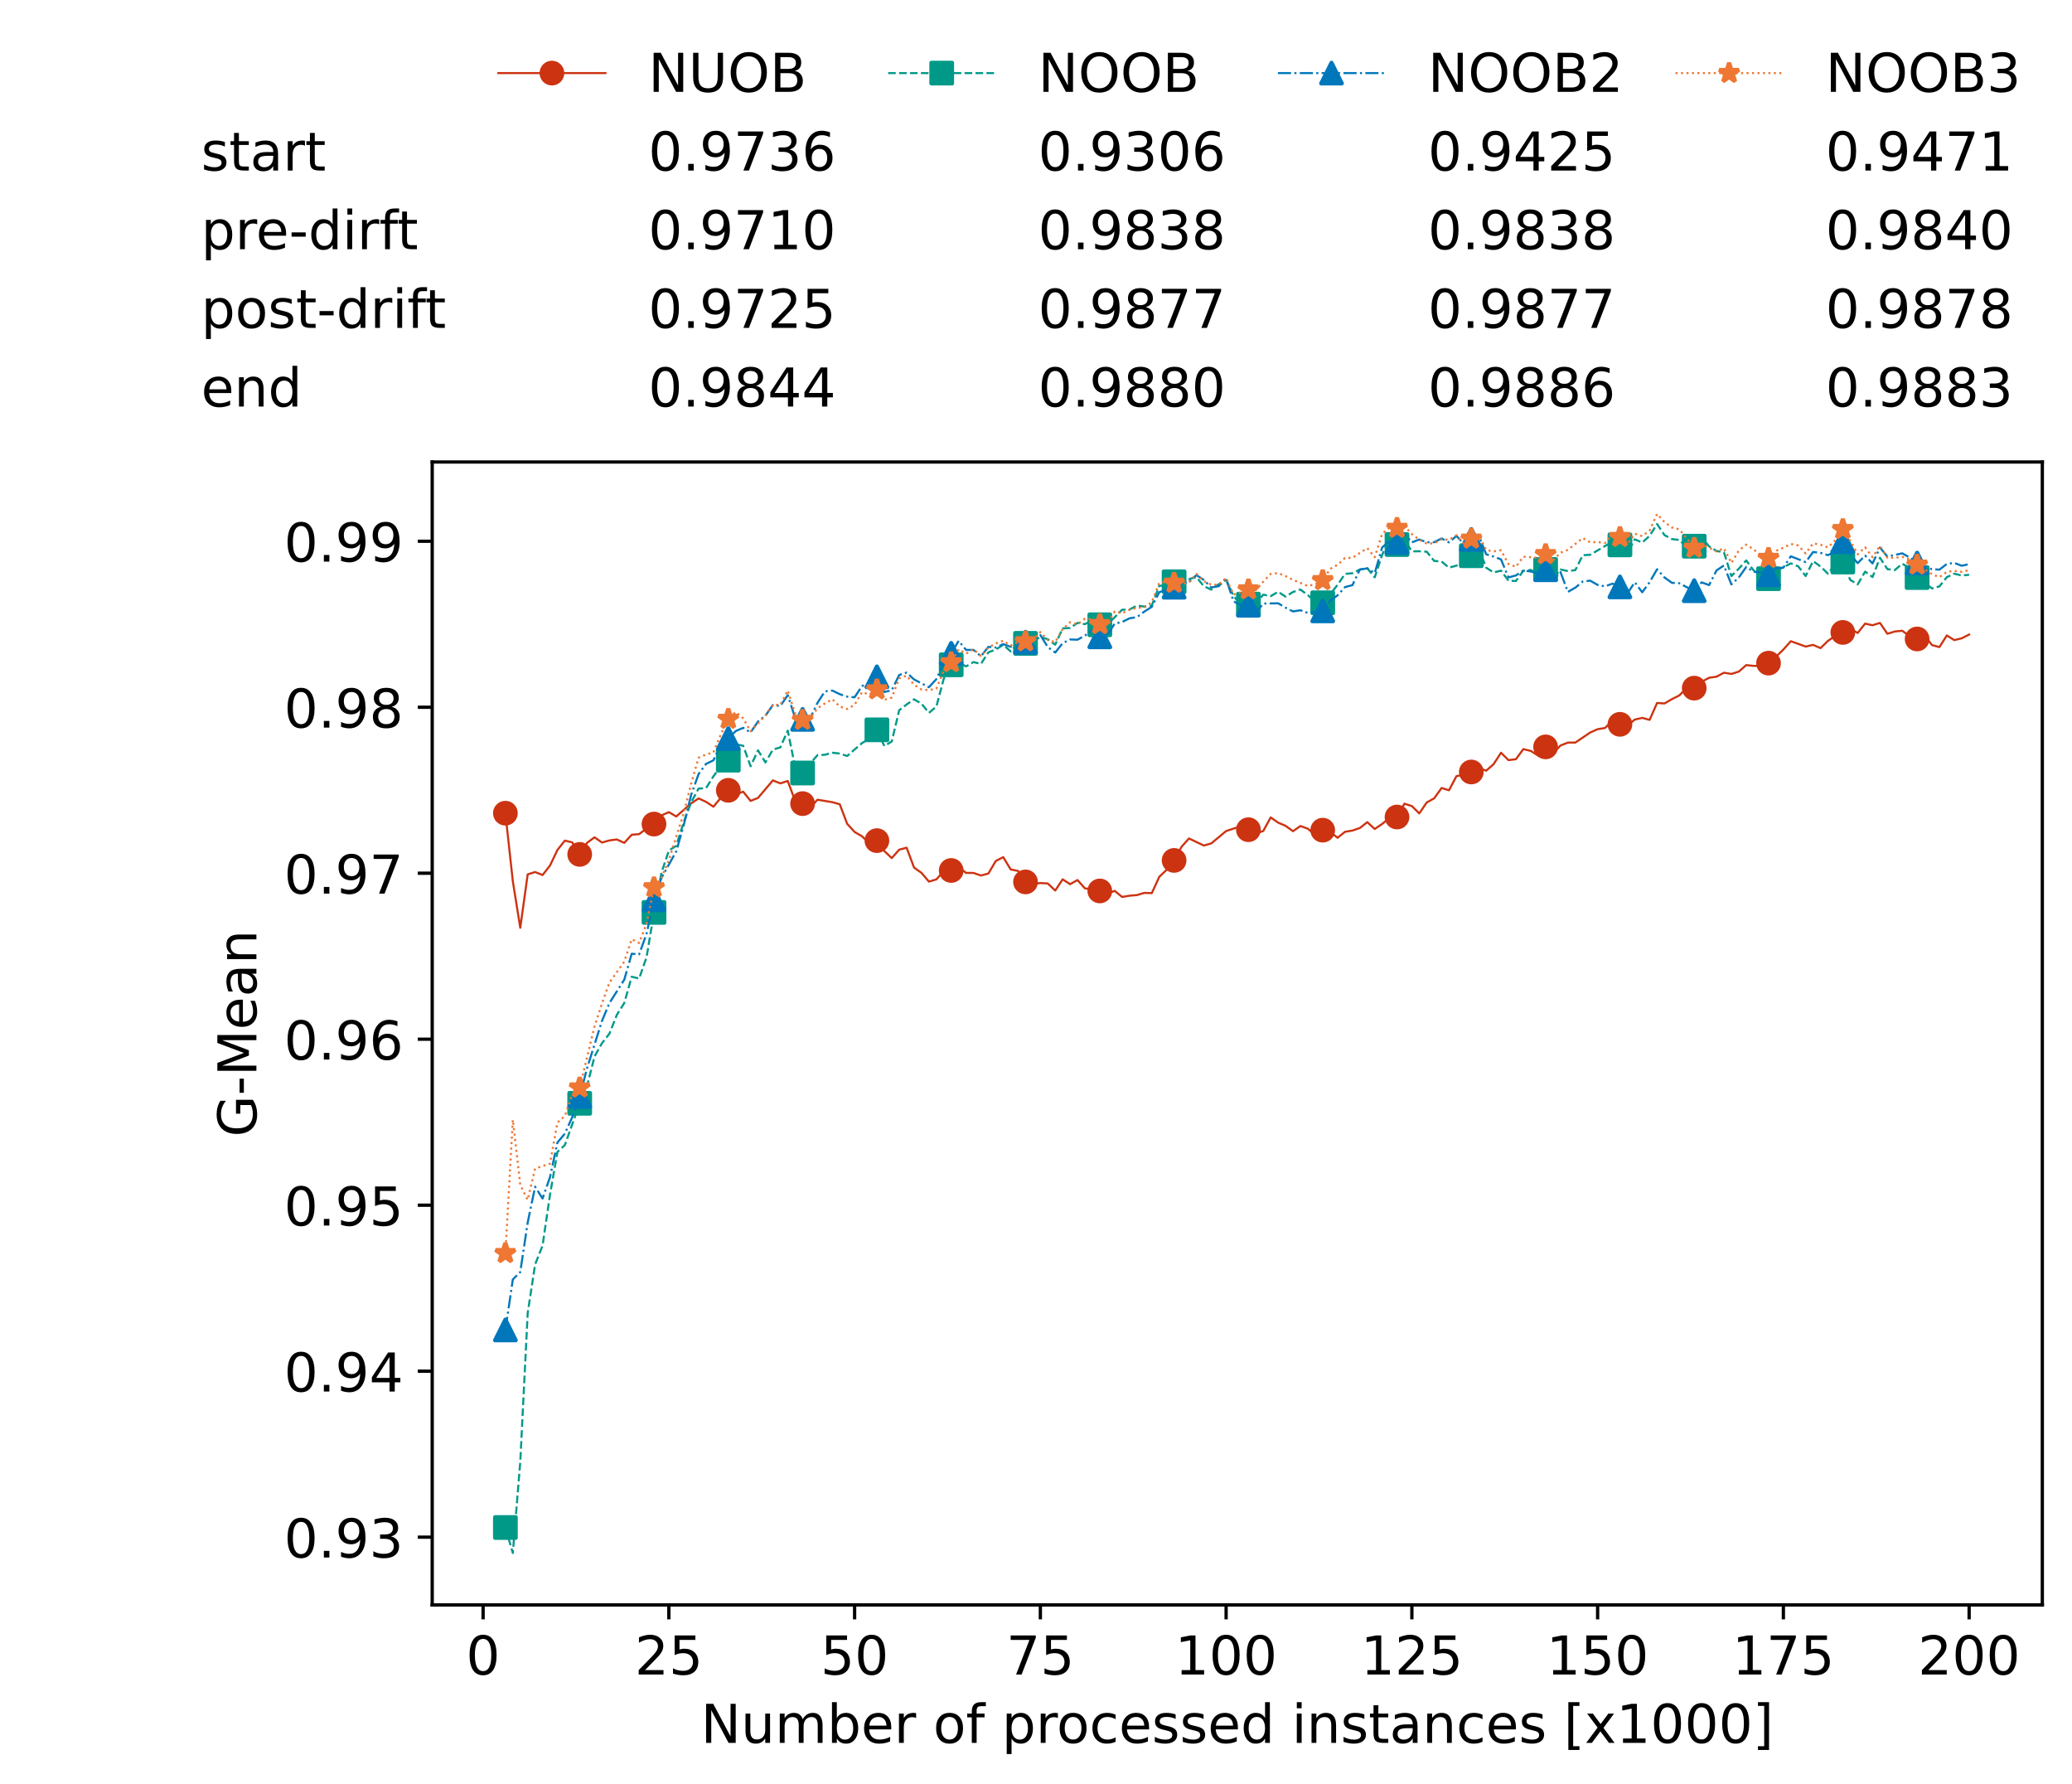 <?xml version="1.0" encoding="utf-8" standalone="no"?>
<!DOCTYPE svg PUBLIC "-//W3C//DTD SVG 1.1//EN"
  "http://www.w3.org/Graphics/SVG/1.1/DTD/svg11.dtd">
<!-- Created with matplotlib (https://matplotlib.org/) -->
<svg height="432.615pt" version="1.1" viewBox="0 0 502.65 432.615" width="502.65pt" xmlns="http://www.w3.org/2000/svg" xmlns:xlink="http://www.w3.org/1999/xlink">
 <defs>
  <style type="text/css">*{stroke-linecap:butt;stroke-linejoin:round;}</style>
 </defs>
 <g id="figure_1">
  <g id="patch_1">
   <path d="M 0 432.615 
L 502.65 432.615 
L 502.65 0 
L 0 0 
z
" style="fill:#ffffff;"/>
  </g>
  <g id="axes_1">
   <g id="patch_2">
    <path d="M 104.85 389.252 
L 495.45 389.252 
L 495.45 112.052 
L 104.85 112.052 
z
" style="fill:#ffffff;"/>
   </g>
   <g id="matplotlib.axis_1">
    <g id="xtick_1">
     <g id="line2d_1">
      <defs>
       <path d="M 0 0 
L 0 3.5 
" id="m2e54587bd3" style="stroke:#000000;stroke-width:0.8;"/>
      </defs>
      <g>
       <use style="stroke:#000000;stroke-width:0.8;" x="117.197" xlink:href="#m2e54587bd3" y="389.252"/>
      </g>
     </g>
     <g id="text_1">
      <!-- 0 -->
      <g transform="translate(113.061 406.13)scale(0.13 -0.13)">
       <defs>
        <path d="M 31.781 66.406 
Q 24.172 66.406 20.328 58.906 
Q 16.5 51.422 16.5 36.375 
Q 16.5 21.391 20.328 13.891 
Q 24.172 6.391 31.781 6.391 
Q 39.453 6.391 43.281 13.891 
Q 47.125 21.391 47.125 36.375 
Q 47.125 51.422 43.281 58.906 
Q 39.453 66.406 31.781 66.406 
z
M 31.781 74.219 
Q 44.047 74.219 50.516 64.516 
Q 56.984 54.828 56.984 36.375 
Q 56.984 17.969 50.516 8.266 
Q 44.047 -1.422 31.781 -1.422 
Q 19.531 -1.422 13.062 8.266 
Q 6.594 17.969 6.594 36.375 
Q 6.594 54.828 13.062 64.516 
Q 19.531 74.219 31.781 74.219 
z
" id="DejaVuSans-48"/>
       </defs>
       <use xlink:href="#DejaVuSans-48"/>
      </g>
     </g>
    </g>
    <g id="xtick_2">
     <g id="line2d_2">
      <g>
       <use style="stroke:#000000;stroke-width:0.8;" x="162.259" xlink:href="#m2e54587bd3" y="389.252"/>
      </g>
     </g>
     <g id="text_2">
      <!-- 25 -->
      <g transform="translate(153.988 406.13)scale(0.13 -0.13)">
       <defs>
        <path d="M 19.188 8.297 
L 53.609 8.297 
L 53.609 0 
L 7.328 0 
L 7.328 8.297 
Q 12.938 14.109 22.625 23.891 
Q 32.328 33.688 34.812 36.531 
Q 39.547 41.844 41.422 45.531 
Q 43.312 49.219 43.312 52.781 
Q 43.312 58.594 39.234 62.25 
Q 35.156 65.922 28.609 65.922 
Q 23.969 65.922 18.812 64.312 
Q 13.672 62.703 7.812 59.422 
L 7.812 69.391 
Q 13.766 71.781 18.938 73 
Q 24.125 74.219 28.422 74.219 
Q 39.75 74.219 46.484 68.547 
Q 53.219 62.891 53.219 53.422 
Q 53.219 48.922 51.531 44.891 
Q 49.859 40.875 45.406 35.406 
Q 44.188 33.984 37.641 27.219 
Q 31.109 20.453 19.188 8.297 
z
" id="DejaVuSans-50"/>
        <path d="M 10.797 72.906 
L 49.516 72.906 
L 49.516 64.594 
L 19.828 64.594 
L 19.828 46.734 
Q 21.969 47.469 24.109 47.828 
Q 26.266 48.188 28.422 48.188 
Q 40.625 48.188 47.75 41.5 
Q 54.891 34.812 54.891 23.391 
Q 54.891 11.625 47.562 5.094 
Q 40.234 -1.422 26.906 -1.422 
Q 22.312 -1.422 17.547 -0.641 
Q 12.797 0.141 7.719 1.703 
L 7.719 11.625 
Q 12.109 9.234 16.797 8.062 
Q 21.484 6.891 26.703 6.891 
Q 35.156 6.891 40.078 11.328 
Q 45.016 15.766 45.016 23.391 
Q 45.016 31 40.078 35.438 
Q 35.156 39.891 26.703 39.891 
Q 22.75 39.891 18.812 39.016 
Q 14.891 38.141 10.797 36.281 
z
" id="DejaVuSans-53"/>
       </defs>
       <use xlink:href="#DejaVuSans-50"/>
       <use x="63.623" xlink:href="#DejaVuSans-53"/>
      </g>
     </g>
    </g>
    <g id="xtick_3">
     <g id="line2d_3">
      <g>
       <use style="stroke:#000000;stroke-width:0.8;" x="207.322" xlink:href="#m2e54587bd3" y="389.252"/>
      </g>
     </g>
     <g id="text_3">
      <!-- 50 -->
      <g transform="translate(199.05 406.13)scale(0.13 -0.13)">
       <use xlink:href="#DejaVuSans-53"/>
       <use x="63.623" xlink:href="#DejaVuSans-48"/>
      </g>
     </g>
    </g>
    <g id="xtick_4">
     <g id="line2d_4">
      <g>
       <use style="stroke:#000000;stroke-width:0.8;" x="252.384" xlink:href="#m2e54587bd3" y="389.252"/>
      </g>
     </g>
     <g id="text_4">
      <!-- 75 -->
      <g transform="translate(244.113 406.13)scale(0.13 -0.13)">
       <defs>
        <path d="M 8.203 72.906 
L 55.078 72.906 
L 55.078 68.703 
L 28.609 0 
L 18.312 0 
L 43.219 64.594 
L 8.203 64.594 
z
" id="DejaVuSans-55"/>
       </defs>
       <use xlink:href="#DejaVuSans-55"/>
       <use x="63.623" xlink:href="#DejaVuSans-53"/>
      </g>
     </g>
    </g>
    <g id="xtick_5">
     <g id="line2d_5">
      <g>
       <use style="stroke:#000000;stroke-width:0.8;" x="297.446" xlink:href="#m2e54587bd3" y="389.252"/>
      </g>
     </g>
     <g id="text_5">
      <!-- 100 -->
      <g transform="translate(285.039 406.13)scale(0.13 -0.13)">
       <defs>
        <path d="M 12.406 8.297 
L 28.516 8.297 
L 28.516 63.922 
L 10.984 60.406 
L 10.984 69.391 
L 28.422 72.906 
L 38.281 72.906 
L 38.281 8.297 
L 54.391 8.297 
L 54.391 0 
L 12.406 0 
z
" id="DejaVuSans-49"/>
       </defs>
       <use xlink:href="#DejaVuSans-49"/>
       <use x="63.623" xlink:href="#DejaVuSans-48"/>
       <use x="127.246" xlink:href="#DejaVuSans-48"/>
      </g>
     </g>
    </g>
    <g id="xtick_6">
     <g id="line2d_6">
      <g>
       <use style="stroke:#000000;stroke-width:0.8;" x="342.509" xlink:href="#m2e54587bd3" y="389.252"/>
      </g>
     </g>
     <g id="text_6">
      <!-- 125 -->
      <g transform="translate(330.102 406.13)scale(0.13 -0.13)">
       <use xlink:href="#DejaVuSans-49"/>
       <use x="63.623" xlink:href="#DejaVuSans-50"/>
       <use x="127.246" xlink:href="#DejaVuSans-53"/>
      </g>
     </g>
    </g>
    <g id="xtick_7">
     <g id="line2d_7">
      <g>
       <use style="stroke:#000000;stroke-width:0.8;" x="387.571" xlink:href="#m2e54587bd3" y="389.252"/>
      </g>
     </g>
     <g id="text_7">
      <!-- 150 -->
      <g transform="translate(375.164 406.13)scale(0.13 -0.13)">
       <use xlink:href="#DejaVuSans-49"/>
       <use x="63.623" xlink:href="#DejaVuSans-53"/>
       <use x="127.246" xlink:href="#DejaVuSans-48"/>
      </g>
     </g>
    </g>
    <g id="xtick_8">
     <g id="line2d_8">
      <g>
       <use style="stroke:#000000;stroke-width:0.8;" x="432.633" xlink:href="#m2e54587bd3" y="389.252"/>
      </g>
     </g>
     <g id="text_8">
      <!-- 175 -->
      <g transform="translate(420.226 406.13)scale(0.13 -0.13)">
       <use xlink:href="#DejaVuSans-49"/>
       <use x="63.623" xlink:href="#DejaVuSans-55"/>
       <use x="127.246" xlink:href="#DejaVuSans-53"/>
      </g>
     </g>
    </g>
    <g id="xtick_9">
     <g id="line2d_9">
      <g>
       <use style="stroke:#000000;stroke-width:0.8;" x="477.695" xlink:href="#m2e54587bd3" y="389.252"/>
      </g>
     </g>
     <g id="text_9">
      <!-- 200 -->
      <g transform="translate(465.289 406.13)scale(0.13 -0.13)">
       <use xlink:href="#DejaVuSans-50"/>
       <use x="63.623" xlink:href="#DejaVuSans-48"/>
       <use x="127.246" xlink:href="#DejaVuSans-48"/>
      </g>
     </g>
    </g>
    <g id="text_10">
     <!-- Number of processed instances [x1000] -->
     <g transform="translate(170.025 422.711)scale(0.13 -0.13)">
      <defs>
       <path d="M 9.812 72.906 
L 23.094 72.906 
L 55.422 11.922 
L 55.422 72.906 
L 64.984 72.906 
L 64.984 0 
L 51.703 0 
L 19.391 60.984 
L 19.391 0 
L 9.812 0 
z
" id="DejaVuSans-78"/>
       <path d="M 8.5 21.578 
L 8.5 54.688 
L 17.484 54.688 
L 17.484 21.922 
Q 17.484 14.156 20.5 10.266 
Q 23.531 6.391 29.594 6.391 
Q 36.859 6.391 41.078 11.031 
Q 45.312 15.672 45.312 23.688 
L 45.312 54.688 
L 54.297 54.688 
L 54.297 0 
L 45.312 0 
L 45.312 8.406 
Q 42.047 3.422 37.719 1 
Q 33.406 -1.422 27.688 -1.422 
Q 18.266 -1.422 13.375 4.438 
Q 8.5 10.297 8.5 21.578 
z
M 31.109 56 
z
" id="DejaVuSans-117"/>
       <path d="M 52 44.188 
Q 55.375 50.25 60.062 53.125 
Q 64.75 56 71.094 56 
Q 79.641 56 84.281 50.016 
Q 88.922 44.047 88.922 33.016 
L 88.922 0 
L 79.891 0 
L 79.891 32.719 
Q 79.891 40.578 77.094 44.375 
Q 74.312 48.188 68.609 48.188 
Q 61.625 48.188 57.562 43.547 
Q 53.516 38.922 53.516 30.906 
L 53.516 0 
L 44.484 0 
L 44.484 32.719 
Q 44.484 40.625 41.703 44.406 
Q 38.922 48.188 33.109 48.188 
Q 26.219 48.188 22.156 43.531 
Q 18.109 38.875 18.109 30.906 
L 18.109 0 
L 9.078 0 
L 9.078 54.688 
L 18.109 54.688 
L 18.109 46.188 
Q 21.188 51.219 25.484 53.609 
Q 29.781 56 35.688 56 
Q 41.656 56 45.828 52.969 
Q 50 49.953 52 44.188 
z
" id="DejaVuSans-109"/>
       <path d="M 48.688 27.297 
Q 48.688 37.203 44.609 42.844 
Q 40.531 48.484 33.406 48.484 
Q 26.266 48.484 22.188 42.844 
Q 18.109 37.203 18.109 27.297 
Q 18.109 17.391 22.188 11.75 
Q 26.266 6.109 33.406 6.109 
Q 40.531 6.109 44.609 11.75 
Q 48.688 17.391 48.688 27.297 
z
M 18.109 46.391 
Q 20.953 51.266 25.266 53.625 
Q 29.594 56 35.594 56 
Q 45.562 56 51.781 48.094 
Q 58.016 40.188 58.016 27.297 
Q 58.016 14.406 51.781 6.484 
Q 45.562 -1.422 35.594 -1.422 
Q 29.594 -1.422 25.266 0.953 
Q 20.953 3.328 18.109 8.203 
L 18.109 0 
L 9.078 0 
L 9.078 75.984 
L 18.109 75.984 
z
" id="DejaVuSans-98"/>
       <path d="M 56.203 29.594 
L 56.203 25.203 
L 14.891 25.203 
Q 15.484 15.922 20.484 11.062 
Q 25.484 6.203 34.422 6.203 
Q 39.594 6.203 44.453 7.469 
Q 49.312 8.734 54.109 11.281 
L 54.109 2.781 
Q 49.266 0.734 44.188 -0.344 
Q 39.109 -1.422 33.891 -1.422 
Q 20.797 -1.422 13.156 6.188 
Q 5.516 13.812 5.516 26.812 
Q 5.516 40.234 12.766 48.109 
Q 20.016 56 32.328 56 
Q 43.359 56 49.781 48.891 
Q 56.203 41.797 56.203 29.594 
z
M 47.219 32.234 
Q 47.125 39.594 43.094 43.984 
Q 39.062 48.391 32.422 48.391 
Q 24.906 48.391 20.391 44.141 
Q 15.875 39.891 15.188 32.172 
z
" id="DejaVuSans-101"/>
       <path d="M 41.109 46.297 
Q 39.594 47.172 37.812 47.578 
Q 36.031 48 33.891 48 
Q 26.266 48 22.188 43.047 
Q 18.109 38.094 18.109 28.812 
L 18.109 0 
L 9.078 0 
L 9.078 54.688 
L 18.109 54.688 
L 18.109 46.188 
Q 20.953 51.172 25.484 53.578 
Q 30.031 56 36.531 56 
Q 37.453 56 38.578 55.875 
Q 39.703 55.766 41.062 55.516 
z
" id="DejaVuSans-114"/>
       <path id="DejaVuSans-32"/>
       <path d="M 30.609 48.391 
Q 23.391 48.391 19.188 42.75 
Q 14.984 37.109 14.984 27.297 
Q 14.984 17.484 19.156 11.844 
Q 23.344 6.203 30.609 6.203 
Q 37.797 6.203 41.984 11.859 
Q 46.188 17.531 46.188 27.297 
Q 46.188 37.016 41.984 42.703 
Q 37.797 48.391 30.609 48.391 
z
M 30.609 56 
Q 42.328 56 49.016 48.375 
Q 55.719 40.766 55.719 27.297 
Q 55.719 13.875 49.016 6.219 
Q 42.328 -1.422 30.609 -1.422 
Q 18.844 -1.422 12.172 6.219 
Q 5.516 13.875 5.516 27.297 
Q 5.516 40.766 12.172 48.375 
Q 18.844 56 30.609 56 
z
" id="DejaVuSans-111"/>
       <path d="M 37.109 75.984 
L 37.109 68.5 
L 28.516 68.5 
Q 23.688 68.5 21.797 66.547 
Q 19.922 64.594 19.922 59.516 
L 19.922 54.688 
L 34.719 54.688 
L 34.719 47.703 
L 19.922 47.703 
L 19.922 0 
L 10.891 0 
L 10.891 47.703 
L 2.297 47.703 
L 2.297 54.688 
L 10.891 54.688 
L 10.891 58.5 
Q 10.891 67.625 15.141 71.797 
Q 19.391 75.984 28.609 75.984 
z
" id="DejaVuSans-102"/>
       <path d="M 18.109 8.203 
L 18.109 -20.797 
L 9.078 -20.797 
L 9.078 54.688 
L 18.109 54.688 
L 18.109 46.391 
Q 20.953 51.266 25.266 53.625 
Q 29.594 56 35.594 56 
Q 45.562 56 51.781 48.094 
Q 58.016 40.188 58.016 27.297 
Q 58.016 14.406 51.781 6.484 
Q 45.562 -1.422 35.594 -1.422 
Q 29.594 -1.422 25.266 0.953 
Q 20.953 3.328 18.109 8.203 
z
M 48.688 27.297 
Q 48.688 37.203 44.609 42.844 
Q 40.531 48.484 33.406 48.484 
Q 26.266 48.484 22.188 42.844 
Q 18.109 37.203 18.109 27.297 
Q 18.109 17.391 22.188 11.75 
Q 26.266 6.109 33.406 6.109 
Q 40.531 6.109 44.609 11.75 
Q 48.688 17.391 48.688 27.297 
z
" id="DejaVuSans-112"/>
       <path d="M 48.781 52.594 
L 48.781 44.188 
Q 44.969 46.297 41.141 47.344 
Q 37.312 48.391 33.406 48.391 
Q 24.656 48.391 19.812 42.844 
Q 14.984 37.312 14.984 27.297 
Q 14.984 17.281 19.812 11.734 
Q 24.656 6.203 33.406 6.203 
Q 37.312 6.203 41.141 7.25 
Q 44.969 8.297 48.781 10.406 
L 48.781 2.094 
Q 45.016 0.344 40.984 -0.531 
Q 36.969 -1.422 32.422 -1.422 
Q 20.062 -1.422 12.781 6.344 
Q 5.516 14.109 5.516 27.297 
Q 5.516 40.672 12.859 48.328 
Q 20.219 56 33.016 56 
Q 37.156 56 41.109 55.141 
Q 45.062 54.297 48.781 52.594 
z
" id="DejaVuSans-99"/>
       <path d="M 44.281 53.078 
L 44.281 44.578 
Q 40.484 46.531 36.375 47.5 
Q 32.281 48.484 27.875 48.484 
Q 21.188 48.484 17.844 46.438 
Q 14.5 44.391 14.5 40.281 
Q 14.5 37.156 16.891 35.375 
Q 19.281 33.594 26.516 31.984 
L 29.594 31.297 
Q 39.156 29.25 43.188 25.516 
Q 47.219 21.781 47.219 15.094 
Q 47.219 7.469 41.188 3.016 
Q 35.156 -1.422 24.609 -1.422 
Q 20.219 -1.422 15.453 -0.562 
Q 10.688 0.297 5.422 2 
L 5.422 11.281 
Q 10.406 8.688 15.234 7.391 
Q 20.062 6.109 24.812 6.109 
Q 31.156 6.109 34.562 8.281 
Q 37.984 10.453 37.984 14.406 
Q 37.984 18.062 35.516 20.016 
Q 33.062 21.969 24.703 23.781 
L 21.578 24.516 
Q 13.234 26.266 9.516 29.906 
Q 5.812 33.547 5.812 39.891 
Q 5.812 47.609 11.281 51.797 
Q 16.75 56 26.812 56 
Q 31.781 56 36.172 55.266 
Q 40.578 54.547 44.281 53.078 
z
" id="DejaVuSans-115"/>
       <path d="M 45.406 46.391 
L 45.406 75.984 
L 54.391 75.984 
L 54.391 0 
L 45.406 0 
L 45.406 8.203 
Q 42.578 3.328 38.25 0.953 
Q 33.938 -1.422 27.875 -1.422 
Q 17.969 -1.422 11.734 6.484 
Q 5.516 14.406 5.516 27.297 
Q 5.516 40.188 11.734 48.094 
Q 17.969 56 27.875 56 
Q 33.938 56 38.25 53.625 
Q 42.578 51.266 45.406 46.391 
z
M 14.797 27.297 
Q 14.797 17.391 18.875 11.75 
Q 22.953 6.109 30.078 6.109 
Q 37.203 6.109 41.297 11.75 
Q 45.406 17.391 45.406 27.297 
Q 45.406 37.203 41.297 42.844 
Q 37.203 48.484 30.078 48.484 
Q 22.953 48.484 18.875 42.844 
Q 14.797 37.203 14.797 27.297 
z
" id="DejaVuSans-100"/>
       <path d="M 9.422 54.688 
L 18.406 54.688 
L 18.406 0 
L 9.422 0 
z
M 9.422 75.984 
L 18.406 75.984 
L 18.406 64.594 
L 9.422 64.594 
z
" id="DejaVuSans-105"/>
       <path d="M 54.891 33.016 
L 54.891 0 
L 45.906 0 
L 45.906 32.719 
Q 45.906 40.484 42.875 44.328 
Q 39.844 48.188 33.797 48.188 
Q 26.516 48.188 22.312 43.547 
Q 18.109 38.922 18.109 30.906 
L 18.109 0 
L 9.078 0 
L 9.078 54.688 
L 18.109 54.688 
L 18.109 46.188 
Q 21.344 51.125 25.703 53.562 
Q 30.078 56 35.797 56 
Q 45.219 56 50.047 50.172 
Q 54.891 44.344 54.891 33.016 
z
" id="DejaVuSans-110"/>
       <path d="M 18.312 70.219 
L 18.312 54.688 
L 36.812 54.688 
L 36.812 47.703 
L 18.312 47.703 
L 18.312 18.016 
Q 18.312 11.328 20.141 9.422 
Q 21.969 7.516 27.594 7.516 
L 36.812 7.516 
L 36.812 0 
L 27.594 0 
Q 17.188 0 13.234 3.875 
Q 9.281 7.766 9.281 18.016 
L 9.281 47.703 
L 2.688 47.703 
L 2.688 54.688 
L 9.281 54.688 
L 9.281 70.219 
z
" id="DejaVuSans-116"/>
       <path d="M 34.281 27.484 
Q 23.391 27.484 19.188 25 
Q 14.984 22.516 14.984 16.5 
Q 14.984 11.719 18.141 8.906 
Q 21.297 6.109 26.703 6.109 
Q 34.188 6.109 38.703 11.406 
Q 43.219 16.703 43.219 25.484 
L 43.219 27.484 
z
M 52.203 31.203 
L 52.203 0 
L 43.219 0 
L 43.219 8.297 
Q 40.141 3.328 35.547 0.953 
Q 30.953 -1.422 24.312 -1.422 
Q 15.922 -1.422 10.953 3.297 
Q 6 8.016 6 15.922 
Q 6 25.141 12.172 29.828 
Q 18.359 34.516 30.609 34.516 
L 43.219 34.516 
L 43.219 35.406 
Q 43.219 41.609 39.141 45 
Q 35.062 48.391 27.688 48.391 
Q 23 48.391 18.547 47.266 
Q 14.109 46.141 10.016 43.891 
L 10.016 52.203 
Q 14.938 54.109 19.578 55.047 
Q 24.219 56 28.609 56 
Q 40.484 56 46.344 49.844 
Q 52.203 43.703 52.203 31.203 
z
" id="DejaVuSans-97"/>
       <path d="M 8.594 75.984 
L 29.297 75.984 
L 29.297 69 
L 17.578 69 
L 17.578 -6.203 
L 29.297 -6.203 
L 29.297 -13.188 
L 8.594 -13.188 
z
" id="DejaVuSans-91"/>
       <path d="M 54.891 54.688 
L 35.109 28.078 
L 55.906 0 
L 45.312 0 
L 29.391 21.484 
L 13.484 0 
L 2.875 0 
L 24.125 28.609 
L 4.688 54.688 
L 15.281 54.688 
L 29.781 35.203 
L 44.281 54.688 
z
" id="DejaVuSans-120"/>
       <path d="M 30.422 75.984 
L 30.422 -13.188 
L 9.719 -13.188 
L 9.719 -6.203 
L 21.391 -6.203 
L 21.391 69 
L 9.719 69 
L 9.719 75.984 
z
" id="DejaVuSans-93"/>
      </defs>
      <use xlink:href="#DejaVuSans-78"/>
      <use x="74.805" xlink:href="#DejaVuSans-117"/>
      <use x="138.184" xlink:href="#DejaVuSans-109"/>
      <use x="235.596" xlink:href="#DejaVuSans-98"/>
      <use x="299.072" xlink:href="#DejaVuSans-101"/>
      <use x="360.596" xlink:href="#DejaVuSans-114"/>
      <use x="401.709" xlink:href="#DejaVuSans-32"/>
      <use x="433.496" xlink:href="#DejaVuSans-111"/>
      <use x="494.678" xlink:href="#DejaVuSans-102"/>
      <use x="529.883" xlink:href="#DejaVuSans-32"/>
      <use x="561.67" xlink:href="#DejaVuSans-112"/>
      <use x="625.146" xlink:href="#DejaVuSans-114"/>
      <use x="664.01" xlink:href="#DejaVuSans-111"/>
      <use x="725.191" xlink:href="#DejaVuSans-99"/>
      <use x="780.172" xlink:href="#DejaVuSans-101"/>
      <use x="841.695" xlink:href="#DejaVuSans-115"/>
      <use x="893.795" xlink:href="#DejaVuSans-115"/>
      <use x="945.895" xlink:href="#DejaVuSans-101"/>
      <use x="1007.418" xlink:href="#DejaVuSans-100"/>
      <use x="1070.895" xlink:href="#DejaVuSans-32"/>
      <use x="1102.682" xlink:href="#DejaVuSans-105"/>
      <use x="1130.465" xlink:href="#DejaVuSans-110"/>
      <use x="1193.844" xlink:href="#DejaVuSans-115"/>
      <use x="1245.943" xlink:href="#DejaVuSans-116"/>
      <use x="1285.152" xlink:href="#DejaVuSans-97"/>
      <use x="1346.432" xlink:href="#DejaVuSans-110"/>
      <use x="1409.811" xlink:href="#DejaVuSans-99"/>
      <use x="1464.791" xlink:href="#DejaVuSans-101"/>
      <use x="1526.314" xlink:href="#DejaVuSans-115"/>
      <use x="1578.414" xlink:href="#DejaVuSans-32"/>
      <use x="1610.201" xlink:href="#DejaVuSans-91"/>
      <use x="1649.215" xlink:href="#DejaVuSans-120"/>
      <use x="1708.395" xlink:href="#DejaVuSans-49"/>
      <use x="1772.018" xlink:href="#DejaVuSans-48"/>
      <use x="1835.641" xlink:href="#DejaVuSans-48"/>
      <use x="1899.264" xlink:href="#DejaVuSans-48"/>
      <use x="1962.887" xlink:href="#DejaVuSans-93"/>
     </g>
    </g>
   </g>
   <g id="matplotlib.axis_2">
    <g id="ytick_1">
     <g id="line2d_10">
      <defs>
       <path d="M 0 0 
L -3.5 0 
" id="mfd5b920035" style="stroke:#000000;stroke-width:0.8;"/>
      </defs>
      <g>
       <use style="stroke:#000000;stroke-width:0.8;" x="104.85" xlink:href="#mfd5b920035" y="372.812"/>
      </g>
     </g>
     <g id="text_11">
      <!-- 0.93 -->
      <g transform="translate(68.905 377.751)scale(0.13 -0.13)">
       <defs>
        <path d="M 10.688 12.406 
L 21 12.406 
L 21 0 
L 10.688 0 
z
" id="DejaVuSans-46"/>
        <path d="M 10.984 1.516 
L 10.984 10.5 
Q 14.703 8.734 18.5 7.812 
Q 22.312 6.891 25.984 6.891 
Q 35.75 6.891 40.891 13.453 
Q 46.047 20.016 46.781 33.406 
Q 43.953 29.203 39.594 26.953 
Q 35.25 24.703 29.984 24.703 
Q 19.047 24.703 12.672 31.312 
Q 6.297 37.938 6.297 49.422 
Q 6.297 60.641 12.938 67.422 
Q 19.578 74.219 30.609 74.219 
Q 43.266 74.219 49.922 64.516 
Q 56.594 54.828 56.594 36.375 
Q 56.594 19.141 48.406 8.859 
Q 40.234 -1.422 26.422 -1.422 
Q 22.703 -1.422 18.891 -0.688 
Q 15.094 0.047 10.984 1.516 
z
M 30.609 32.422 
Q 37.25 32.422 41.125 36.953 
Q 45.016 41.5 45.016 49.422 
Q 45.016 57.281 41.125 61.844 
Q 37.25 66.406 30.609 66.406 
Q 23.969 66.406 20.094 61.844 
Q 16.219 57.281 16.219 49.422 
Q 16.219 41.5 20.094 36.953 
Q 23.969 32.422 30.609 32.422 
z
" id="DejaVuSans-57"/>
        <path d="M 40.578 39.312 
Q 47.656 37.797 51.625 33 
Q 55.609 28.219 55.609 21.188 
Q 55.609 10.406 48.188 4.484 
Q 40.766 -1.422 27.094 -1.422 
Q 22.516 -1.422 17.656 -0.516 
Q 12.797 0.391 7.625 2.203 
L 7.625 11.719 
Q 11.719 9.328 16.594 8.109 
Q 21.484 6.891 26.812 6.891 
Q 36.078 6.891 40.938 10.547 
Q 45.797 14.203 45.797 21.188 
Q 45.797 27.641 41.281 31.266 
Q 36.766 34.906 28.719 34.906 
L 20.219 34.906 
L 20.219 43.016 
L 29.109 43.016 
Q 36.375 43.016 40.234 45.922 
Q 44.094 48.828 44.094 54.297 
Q 44.094 59.906 40.109 62.906 
Q 36.141 65.922 28.719 65.922 
Q 24.656 65.922 20.016 65.031 
Q 15.375 64.156 9.812 62.312 
L 9.812 71.094 
Q 15.438 72.656 20.344 73.438 
Q 25.25 74.219 29.594 74.219 
Q 40.828 74.219 47.359 69.109 
Q 53.906 64.016 53.906 55.328 
Q 53.906 49.266 50.438 45.094 
Q 46.969 40.922 40.578 39.312 
z
" id="DejaVuSans-51"/>
       </defs>
       <use xlink:href="#DejaVuSans-48"/>
       <use x="63.623" xlink:href="#DejaVuSans-46"/>
       <use x="95.41" xlink:href="#DejaVuSans-57"/>
       <use x="159.033" xlink:href="#DejaVuSans-51"/>
      </g>
     </g>
    </g>
    <g id="ytick_2">
     <g id="line2d_11">
      <g>
       <use style="stroke:#000000;stroke-width:0.8;" x="104.85" xlink:href="#mfd5b920035" y="332.555"/>
      </g>
     </g>
     <g id="text_12">
      <!-- 0.94 -->
      <g transform="translate(68.905 337.494)scale(0.13 -0.13)">
       <defs>
        <path d="M 37.797 64.312 
L 12.891 25.391 
L 37.797 25.391 
z
M 35.203 72.906 
L 47.609 72.906 
L 47.609 25.391 
L 58.016 25.391 
L 58.016 17.188 
L 47.609 17.188 
L 47.609 0 
L 37.797 0 
L 37.797 17.188 
L 4.891 17.188 
L 4.891 26.703 
z
" id="DejaVuSans-52"/>
       </defs>
       <use xlink:href="#DejaVuSans-48"/>
       <use x="63.623" xlink:href="#DejaVuSans-46"/>
       <use x="95.41" xlink:href="#DejaVuSans-57"/>
       <use x="159.033" xlink:href="#DejaVuSans-52"/>
      </g>
     </g>
    </g>
    <g id="ytick_3">
     <g id="line2d_12">
      <g>
       <use style="stroke:#000000;stroke-width:0.8;" x="104.85" xlink:href="#mfd5b920035" y="292.298"/>
      </g>
     </g>
     <g id="text_13">
      <!-- 0.95 -->
      <g transform="translate(68.905 297.237)scale(0.13 -0.13)">
       <use xlink:href="#DejaVuSans-48"/>
       <use x="63.623" xlink:href="#DejaVuSans-46"/>
       <use x="95.41" xlink:href="#DejaVuSans-57"/>
       <use x="159.033" xlink:href="#DejaVuSans-53"/>
      </g>
     </g>
    </g>
    <g id="ytick_4">
     <g id="line2d_13">
      <g>
       <use style="stroke:#000000;stroke-width:0.8;" x="104.85" xlink:href="#mfd5b920035" y="252.041"/>
      </g>
     </g>
     <g id="text_14">
      <!-- 0.96 -->
      <g transform="translate(68.905 256.98)scale(0.13 -0.13)">
       <defs>
        <path d="M 33.016 40.375 
Q 26.375 40.375 22.484 35.828 
Q 18.609 31.297 18.609 23.391 
Q 18.609 15.531 22.484 10.953 
Q 26.375 6.391 33.016 6.391 
Q 39.656 6.391 43.531 10.953 
Q 47.406 15.531 47.406 23.391 
Q 47.406 31.297 43.531 35.828 
Q 39.656 40.375 33.016 40.375 
z
M 52.594 71.297 
L 52.594 62.312 
Q 48.875 64.062 45.094 64.984 
Q 41.312 65.922 37.594 65.922 
Q 27.828 65.922 22.672 59.328 
Q 17.531 52.734 16.797 39.406 
Q 19.672 43.656 24.016 45.922 
Q 28.375 48.188 33.594 48.188 
Q 44.578 48.188 50.953 41.516 
Q 57.328 34.859 57.328 23.391 
Q 57.328 12.156 50.688 5.359 
Q 44.047 -1.422 33.016 -1.422 
Q 20.359 -1.422 13.672 8.266 
Q 6.984 17.969 6.984 36.375 
Q 6.984 53.656 15.188 63.938 
Q 23.391 74.219 37.203 74.219 
Q 40.922 74.219 44.703 73.484 
Q 48.484 72.75 52.594 71.297 
z
" id="DejaVuSans-54"/>
       </defs>
       <use xlink:href="#DejaVuSans-48"/>
       <use x="63.623" xlink:href="#DejaVuSans-46"/>
       <use x="95.41" xlink:href="#DejaVuSans-57"/>
       <use x="159.033" xlink:href="#DejaVuSans-54"/>
      </g>
     </g>
    </g>
    <g id="ytick_5">
     <g id="line2d_14">
      <g>
       <use style="stroke:#000000;stroke-width:0.8;" x="104.85" xlink:href="#mfd5b920035" y="211.785"/>
      </g>
     </g>
     <g id="text_15">
      <!-- 0.97 -->
      <g transform="translate(68.905 216.724)scale(0.13 -0.13)">
       <use xlink:href="#DejaVuSans-48"/>
       <use x="63.623" xlink:href="#DejaVuSans-46"/>
       <use x="95.41" xlink:href="#DejaVuSans-57"/>
       <use x="159.033" xlink:href="#DejaVuSans-55"/>
      </g>
     </g>
    </g>
    <g id="ytick_6">
     <g id="line2d_15">
      <g>
       <use style="stroke:#000000;stroke-width:0.8;" x="104.85" xlink:href="#mfd5b920035" y="171.528"/>
      </g>
     </g>
     <g id="text_16">
      <!-- 0.98 -->
      <g transform="translate(68.905 176.467)scale(0.13 -0.13)">
       <defs>
        <path d="M 31.781 34.625 
Q 24.75 34.625 20.719 30.859 
Q 16.703 27.094 16.703 20.516 
Q 16.703 13.922 20.719 10.156 
Q 24.75 6.391 31.781 6.391 
Q 38.812 6.391 42.859 10.172 
Q 46.922 13.969 46.922 20.516 
Q 46.922 27.094 42.891 30.859 
Q 38.875 34.625 31.781 34.625 
z
M 21.922 38.812 
Q 15.578 40.375 12.031 44.719 
Q 8.5 49.078 8.5 55.328 
Q 8.5 64.062 14.719 69.141 
Q 20.953 74.219 31.781 74.219 
Q 42.672 74.219 48.875 69.141 
Q 55.078 64.062 55.078 55.328 
Q 55.078 49.078 51.531 44.719 
Q 48 40.375 41.703 38.812 
Q 48.828 37.156 52.797 32.312 
Q 56.781 27.484 56.781 20.516 
Q 56.781 9.906 50.312 4.234 
Q 43.844 -1.422 31.781 -1.422 
Q 19.734 -1.422 13.25 4.234 
Q 6.781 9.906 6.781 20.516 
Q 6.781 27.484 10.781 32.312 
Q 14.797 37.156 21.922 38.812 
z
M 18.312 54.391 
Q 18.312 48.734 21.844 45.562 
Q 25.391 42.391 31.781 42.391 
Q 38.141 42.391 41.719 45.562 
Q 45.312 48.734 45.312 54.391 
Q 45.312 60.062 41.719 63.234 
Q 38.141 66.406 31.781 66.406 
Q 25.391 66.406 21.844 63.234 
Q 18.312 60.062 18.312 54.391 
z
" id="DejaVuSans-56"/>
       </defs>
       <use xlink:href="#DejaVuSans-48"/>
       <use x="63.623" xlink:href="#DejaVuSans-46"/>
       <use x="95.41" xlink:href="#DejaVuSans-57"/>
       <use x="159.033" xlink:href="#DejaVuSans-56"/>
      </g>
     </g>
    </g>
    <g id="ytick_7">
     <g id="line2d_16">
      <g>
       <use style="stroke:#000000;stroke-width:0.8;" x="104.85" xlink:href="#mfd5b920035" y="131.271"/>
      </g>
     </g>
     <g id="text_17">
      <!-- 0.99 -->
      <g transform="translate(68.905 136.21)scale(0.13 -0.13)">
       <use xlink:href="#DejaVuSans-48"/>
       <use x="63.623" xlink:href="#DejaVuSans-46"/>
       <use x="95.41" xlink:href="#DejaVuSans-57"/>
       <use x="159.033" xlink:href="#DejaVuSans-57"/>
      </g>
     </g>
    </g>
    <g id="text_18">
     <!-- G-Mean -->
     <g transform="translate(62.201 275.744)rotate(-90)scale(0.13 -0.13)">
      <defs>
       <path d="M 59.516 10.406 
L 59.516 29.984 
L 43.406 29.984 
L 43.406 38.094 
L 69.281 38.094 
L 69.281 6.781 
Q 63.578 2.734 56.688 0.656 
Q 49.812 -1.422 42 -1.422 
Q 24.906 -1.422 15.25 8.562 
Q 5.609 18.562 5.609 36.375 
Q 5.609 54.25 15.25 64.234 
Q 24.906 74.219 42 74.219 
Q 49.125 74.219 55.547 72.453 
Q 61.969 70.703 67.391 67.281 
L 67.391 56.781 
Q 61.922 61.422 55.766 63.766 
Q 49.609 66.109 42.828 66.109 
Q 29.438 66.109 22.719 58.641 
Q 16.016 51.172 16.016 36.375 
Q 16.016 21.625 22.719 14.156 
Q 29.438 6.688 42.828 6.688 
Q 48.047 6.688 52.141 7.594 
Q 56.25 8.5 59.516 10.406 
z
" id="DejaVuSans-71"/>
       <path d="M 4.891 31.391 
L 31.203 31.391 
L 31.203 23.391 
L 4.891 23.391 
z
" id="DejaVuSans-45"/>
       <path d="M 9.812 72.906 
L 24.516 72.906 
L 43.109 23.297 
L 61.812 72.906 
L 76.516 72.906 
L 76.516 0 
L 66.891 0 
L 66.891 64.016 
L 48.094 14.016 
L 38.188 14.016 
L 19.391 64.016 
L 19.391 0 
L 9.812 0 
z
" id="DejaVuSans-77"/>
      </defs>
      <use xlink:href="#DejaVuSans-71"/>
      <use x="77.49" xlink:href="#DejaVuSans-45"/>
      <use x="113.574" xlink:href="#DejaVuSans-77"/>
      <use x="199.854" xlink:href="#DejaVuSans-101"/>
      <use x="261.377" xlink:href="#DejaVuSans-97"/>
      <use x="322.656" xlink:href="#DejaVuSans-110"/>
     </g>
    </g>
   </g>
   <g id="line2d_17"/>
   <g id="line2d_18"/>
   <g id="line2d_19"/>
   <g id="line2d_20"/>
   <g id="line2d_21"/>
   <g id="line2d_22">
    <path clip-path="url(#pa75663af47)" d="M 122.605 197.227 
L 124.407 213.732 
L 126.21 225.023 
L 128.012 212.064 
L 129.815 211.496 
L 131.617 212.228 
L 133.419 209.943 
L 135.222 206.16 
L 137.024 203.878 
L 138.827 204.304 
L 140.629 207.221 
L 142.432 204.398 
L 144.234 203.081 
L 146.037 204.343 
L 147.839 203.831 
L 149.642 203.597 
L 151.444 204.423 
L 153.247 202.456 
L 155.049 202.306 
L 156.852 200.932 
L 158.654 199.865 
L 160.457 197.778 
L 162.259 196.967 
L 164.062 198.022 
L 167.667 194.845 
L 169.469 193.651 
L 171.272 194.461 
L 173.074 195.651 
L 174.877 193.474 
L 176.679 191.677 
L 178.482 192.681 
L 180.284 192.01 
L 182.087 194.247 
L 183.889 193.519 
L 187.494 189.27 
L 189.297 189.997 
L 191.099 189.416 
L 192.902 194.282 
L 194.704 194.905 
L 196.507 195.957 
L 198.309 193.957 
L 201.914 194.553 
L 203.717 195.055 
L 205.519 199.804 
L 207.322 201.78 
L 209.124 202.832 
L 210.927 204.564 
L 212.729 203.882 
L 214.532 206.41 
L 216.334 208.115 
L 218.137 206.078 
L 219.939 205.599 
L 221.742 210.42 
L 223.544 211.696 
L 225.347 213.818 
L 227.149 213.286 
L 228.952 211.253 
L 230.754 211.118 
L 232.557 210.333 
L 234.359 211.703 
L 236.162 211.721 
L 237.964 212.335 
L 239.767 211.871 
L 241.569 208.819 
L 243.372 207.883 
L 245.174 210.859 
L 246.976 211.235 
L 248.779 213.894 
L 250.581 214.394 
L 252.384 214.167 
L 254.186 214.271 
L 255.989 215.99 
L 257.791 213.271 
L 259.594 214.447 
L 261.396 213.44 
L 263.199 215.469 
L 265.001 215.656 
L 266.804 216.082 
L 268.606 216.799 
L 270.409 216.061 
L 272.211 217.537 
L 274.014 217.241 
L 275.816 217.089 
L 277.619 216.555 
L 279.421 216.614 
L 281.224 212.668 
L 283.026 210.949 
L 284.829 208.678 
L 286.631 205.375 
L 288.434 203.357 
L 292.039 205.067 
L 293.841 204.557 
L 297.446 201.562 
L 301.051 200.362 
L 304.656 202.158 
L 306.459 201.539 
L 308.261 198.26 
L 310.064 199.52 
L 311.866 200.293 
L 313.669 201.594 
L 315.471 200.336 
L 317.274 200.996 
L 319.076 202.528 
L 320.879 201.345 
L 322.681 201.744 
L 324.484 203.185 
L 326.286 201.746 
L 328.089 201.442 
L 329.891 200.819 
L 331.694 199.401 
L 333.496 201.058 
L 335.299 199.833 
L 337.101 198.353 
L 338.904 198.156 
L 340.706 194.915 
L 342.509 195.508 
L 344.311 197.275 
L 346.114 194.622 
L 347.916 193.632 
L 349.719 191.12 
L 351.521 191.663 
L 353.324 188.24 
L 355.126 187.894 
L 356.928 187.233 
L 358.731 186.217 
L 360.533 186.924 
L 362.336 185.333 
L 364.138 182.566 
L 365.941 184.353 
L 367.743 184.139 
L 369.546 181.692 
L 371.348 182.119 
L 373.151 183.264 
L 374.953 181.147 
L 376.756 182.743 
L 378.558 180.813 
L 380.361 180.11 
L 382.163 180.095 
L 385.768 177.661 
L 387.571 176.855 
L 389.373 176.563 
L 391.176 174.742 
L 392.978 175.674 
L 394.781 176.015 
L 396.583 174.521 
L 398.386 174.112 
L 400.188 174.588 
L 401.991 170.498 
L 403.793 170.61 
L 405.596 169.569 
L 407.398 168.659 
L 409.201 166.84 
L 411.003 166.897 
L 412.806 165.363 
L 414.608 164.377 
L 416.411 164.122 
L 418.213 163.158 
L 420.016 163.45 
L 421.818 162.886 
L 423.621 161.31 
L 425.423 161.5 
L 427.226 161.494 
L 429.028 160.834 
L 430.831 159.3 
L 432.633 157.534 
L 434.436 155.517 
L 438.041 156.812 
L 439.843 156.403 
L 441.646 157.19 
L 443.448 155.436 
L 445.251 154.193 
L 448.856 152.49 
L 450.658 153.517 
L 452.461 151.247 
L 454.263 151.639 
L 456.066 151.082 
L 457.868 153.711 
L 459.671 153.157 
L 461.473 152.981 
L 463.276 154.324 
L 465.078 154.969 
L 466.881 154.087 
L 468.683 156.459 
L 470.485 156.94 
L 472.288 154.114 
L 474.09 155.25 
L 475.893 154.814 
L 477.695 153.898 
L 477.695 153.898 
" style="fill:none;stroke:#cc3311;stroke-linecap:square;stroke-width:0.5;"/>
    <defs>
     <path d="M 0 2.5 
C 0.663 2.5 1.299 2.237 1.768 1.768 
C 2.237 1.299 2.5 0.663 2.5 0 
C 2.5 -0.663 2.237 -1.299 1.768 -1.768 
C 1.299 -2.237 0.663 -2.5 0 -2.5 
C -0.663 -2.5 -1.299 -2.237 -1.768 -1.768 
C -2.237 -1.299 -2.5 -0.663 -2.5 0 
C -2.5 0.663 -2.237 1.299 -1.768 1.768 
C -1.299 2.237 -0.663 2.5 0 2.5 
z
" id="m9a761f51c4" style="stroke:#cc3311;"/>
    </defs>
    <g clip-path="url(#pa75663af47)">
     <use style="fill:#cc3311;stroke:#cc3311;" x="122.605" xlink:href="#m9a761f51c4" y="197.227"/>
     <use style="fill:#cc3311;stroke:#cc3311;" x="140.629" xlink:href="#m9a761f51c4" y="207.221"/>
     <use style="fill:#cc3311;stroke:#cc3311;" x="158.654" xlink:href="#m9a761f51c4" y="199.865"/>
     <use style="fill:#cc3311;stroke:#cc3311;" x="176.679" xlink:href="#m9a761f51c4" y="191.677"/>
     <use style="fill:#cc3311;stroke:#cc3311;" x="194.704" xlink:href="#m9a761f51c4" y="194.905"/>
     <use style="fill:#cc3311;stroke:#cc3311;" x="212.729" xlink:href="#m9a761f51c4" y="203.882"/>
     <use style="fill:#cc3311;stroke:#cc3311;" x="230.754" xlink:href="#m9a761f51c4" y="211.118"/>
     <use style="fill:#cc3311;stroke:#cc3311;" x="248.779" xlink:href="#m9a761f51c4" y="213.894"/>
     <use style="fill:#cc3311;stroke:#cc3311;" x="266.804" xlink:href="#m9a761f51c4" y="216.082"/>
     <use style="fill:#cc3311;stroke:#cc3311;" x="284.829" xlink:href="#m9a761f51c4" y="208.678"/>
     <use style="fill:#cc3311;stroke:#cc3311;" x="302.854" xlink:href="#m9a761f51c4" y="201.23"/>
     <use style="fill:#cc3311;stroke:#cc3311;" x="320.879" xlink:href="#m9a761f51c4" y="201.345"/>
     <use style="fill:#cc3311;stroke:#cc3311;" x="338.904" xlink:href="#m9a761f51c4" y="198.156"/>
     <use style="fill:#cc3311;stroke:#cc3311;" x="356.928" xlink:href="#m9a761f51c4" y="187.233"/>
     <use style="fill:#cc3311;stroke:#cc3311;" x="374.953" xlink:href="#m9a761f51c4" y="181.147"/>
     <use style="fill:#cc3311;stroke:#cc3311;" x="392.978" xlink:href="#m9a761f51c4" y="175.674"/>
     <use style="fill:#cc3311;stroke:#cc3311;" x="411.003" xlink:href="#m9a761f51c4" y="166.897"/>
     <use style="fill:#cc3311;stroke:#cc3311;" x="429.028" xlink:href="#m9a761f51c4" y="160.834"/>
     <use style="fill:#cc3311;stroke:#cc3311;" x="447.053" xlink:href="#m9a761f51c4" y="153.383"/>
     <use style="fill:#cc3311;stroke:#cc3311;" x="465.078" xlink:href="#m9a761f51c4" y="154.969"/>
    </g>
   </g>
   <g id="line2d_23"/>
   <g id="line2d_24"/>
   <g id="line2d_25"/>
   <g id="line2d_26"/>
   <g id="line2d_27">
    <path clip-path="url(#pa75663af47)" d="M 122.605 370.476 
L 124.407 376.652 
L 126.21 354.608 
L 128.012 318.462 
L 129.815 306.66 
L 131.617 302.103 
L 133.419 289.794 
L 135.222 279.389 
L 137.024 277.729 
L 140.629 267.589 
L 142.432 263.317 
L 144.234 256.219 
L 146.037 253.007 
L 147.839 250.707 
L 149.642 246.135 
L 151.444 243.258 
L 153.247 236.894 
L 155.049 237.331 
L 156.852 232.156 
L 158.654 221.295 
L 160.457 211.658 
L 162.259 206.292 
L 164.062 205.125 
L 165.864 199.416 
L 167.667 194.591 
L 169.469 191.254 
L 171.272 191.156 
L 173.074 188.273 
L 174.877 185.825 
L 176.679 184.361 
L 178.482 180.523 
L 180.284 180.862 
L 182.087 185.835 
L 183.889 181.987 
L 185.692 184.928 
L 187.494 181.81 
L 189.297 181.268 
L 191.099 177.195 
L 192.902 186.111 
L 194.704 187.478 
L 196.507 185.216 
L 198.309 183.162 
L 200.112 183.055 
L 201.914 182.563 
L 203.717 182.757 
L 205.519 183.356 
L 209.124 180.219 
L 210.927 179.162 
L 212.729 177.006 
L 214.532 180.935 
L 216.334 179.835 
L 218.137 172.259 
L 219.939 170.856 
L 221.742 169.61 
L 223.544 170.652 
L 225.347 172.896 
L 227.149 171.379 
L 228.952 164.594 
L 230.754 161.233 
L 232.557 160.73 
L 234.359 161.622 
L 236.162 160.574 
L 237.964 161.032 
L 239.767 158.208 
L 241.569 157.539 
L 243.372 156.374 
L 245.174 157.991 
L 246.976 155.994 
L 248.779 156.037 
L 250.581 155.451 
L 252.384 154.524 
L 254.186 155.034 
L 255.989 156.357 
L 257.791 152.417 
L 259.594 152.298 
L 261.396 151.068 
L 263.199 151.373 
L 265.001 150.431 
L 266.804 151.533 
L 268.606 151.541 
L 272.211 147.889 
L 274.014 147.831 
L 275.816 146.873 
L 277.619 147.111 
L 279.421 146.854 
L 281.224 142.09 
L 283.026 141.977 
L 284.829 141.1 
L 286.631 140.04 
L 288.434 140.455 
L 290.236 139.968 
L 292.039 142.171 
L 293.841 143.011 
L 295.644 141.696 
L 297.446 140.603 
L 299.249 144.53 
L 301.051 146.73 
L 304.656 146.389 
L 306.459 144.223 
L 308.261 144.587 
L 310.064 143.533 
L 311.866 144.705 
L 313.669 143.582 
L 315.471 142.988 
L 317.274 144.337 
L 319.076 145.905 
L 320.879 146.191 
L 322.681 144.121 
L 324.484 141.849 
L 326.286 139.189 
L 328.089 139.028 
L 329.891 138.12 
L 331.694 137.817 
L 333.496 140.028 
L 335.299 134.572 
L 337.101 130.667 
L 338.904 132.071 
L 340.706 130.919 
L 342.509 133.713 
L 344.311 133.701 
L 346.114 133.806 
L 347.916 136.044 
L 349.719 136.189 
L 351.521 137.682 
L 353.324 137.177 
L 355.126 136.414 
L 358.731 133.044 
L 360.533 137.677 
L 362.336 138.833 
L 364.138 138.407 
L 365.941 140.836 
L 367.743 140.918 
L 369.546 138.452 
L 371.348 138.219 
L 373.151 139.149 
L 374.953 138.106 
L 376.756 140.448 
L 378.558 138.121 
L 380.361 138.51 
L 382.163 138.275 
L 383.966 134.647 
L 385.768 134.561 
L 391.176 131.363 
L 392.978 132.147 
L 394.781 134.106 
L 396.583 130.798 
L 398.386 131.597 
L 400.188 129.951 
L 401.991 127.079 
L 403.793 129.783 
L 405.596 130.744 
L 407.398 130.958 
L 409.201 132.741 
L 411.003 132.468 
L 412.806 130.338 
L 414.608 132.517 
L 416.411 133.624 
L 418.213 133.968 
L 420.016 139.717 
L 421.818 137.928 
L 423.621 135.924 
L 425.423 138.365 
L 427.226 139.779 
L 429.028 140.348 
L 430.831 138.377 
L 432.633 137.612 
L 434.436 136.637 
L 436.238 137.366 
L 438.041 139.701 
L 439.843 136.082 
L 441.646 137.388 
L 443.448 139.144 
L 445.251 136.808 
L 447.053 136.307 
L 448.856 140.644 
L 450.658 141.739 
L 452.461 138.641 
L 454.263 139.95 
L 456.066 135.268 
L 457.868 138.032 
L 459.671 138.254 
L 461.473 136.729 
L 463.276 137.759 
L 465.078 140.078 
L 466.881 141.251 
L 468.683 142.723 
L 470.485 142.221 
L 472.288 139.981 
L 474.09 139.131 
L 475.893 139.587 
L 477.695 139.401 
L 477.695 139.401 
" style="fill:none;stroke:#009988;stroke-dasharray:1.85,0.8;stroke-dashoffset:0;stroke-width:0.5;"/>
    <defs>
     <path d="M -2.5 2.5 
L 2.5 2.5 
L 2.5 -2.5 
L -2.5 -2.5 
z
" id="m3226c5bd6c" style="stroke:#009988;stroke-linejoin:miter;"/>
    </defs>
    <g clip-path="url(#pa75663af47)">
     <use style="fill:#009988;stroke:#009988;stroke-linejoin:miter;" x="122.605" xlink:href="#m3226c5bd6c" y="370.476"/>
     <use style="fill:#009988;stroke:#009988;stroke-linejoin:miter;" x="140.629" xlink:href="#m3226c5bd6c" y="267.589"/>
     <use style="fill:#009988;stroke:#009988;stroke-linejoin:miter;" x="158.654" xlink:href="#m3226c5bd6c" y="221.295"/>
     <use style="fill:#009988;stroke:#009988;stroke-linejoin:miter;" x="176.679" xlink:href="#m3226c5bd6c" y="184.361"/>
     <use style="fill:#009988;stroke:#009988;stroke-linejoin:miter;" x="194.704" xlink:href="#m3226c5bd6c" y="187.478"/>
     <use style="fill:#009988;stroke:#009988;stroke-linejoin:miter;" x="212.729" xlink:href="#m3226c5bd6c" y="177.006"/>
     <use style="fill:#009988;stroke:#009988;stroke-linejoin:miter;" x="230.754" xlink:href="#m3226c5bd6c" y="161.233"/>
     <use style="fill:#009988;stroke:#009988;stroke-linejoin:miter;" x="248.779" xlink:href="#m3226c5bd6c" y="156.037"/>
     <use style="fill:#009988;stroke:#009988;stroke-linejoin:miter;" x="266.804" xlink:href="#m3226c5bd6c" y="151.533"/>
     <use style="fill:#009988;stroke:#009988;stroke-linejoin:miter;" x="284.829" xlink:href="#m3226c5bd6c" y="141.1"/>
     <use style="fill:#009988;stroke:#009988;stroke-linejoin:miter;" x="302.854" xlink:href="#m3226c5bd6c" y="146.525"/>
     <use style="fill:#009988;stroke:#009988;stroke-linejoin:miter;" x="320.879" xlink:href="#m3226c5bd6c" y="146.191"/>
     <use style="fill:#009988;stroke:#009988;stroke-linejoin:miter;" x="338.904" xlink:href="#m3226c5bd6c" y="132.071"/>
     <use style="fill:#009988;stroke:#009988;stroke-linejoin:miter;" x="356.928" xlink:href="#m3226c5bd6c" y="134.778"/>
     <use style="fill:#009988;stroke:#009988;stroke-linejoin:miter;" x="374.953" xlink:href="#m3226c5bd6c" y="138.106"/>
     <use style="fill:#009988;stroke:#009988;stroke-linejoin:miter;" x="392.978" xlink:href="#m3226c5bd6c" y="132.147"/>
     <use style="fill:#009988;stroke:#009988;stroke-linejoin:miter;" x="411.003" xlink:href="#m3226c5bd6c" y="132.468"/>
     <use style="fill:#009988;stroke:#009988;stroke-linejoin:miter;" x="429.028" xlink:href="#m3226c5bd6c" y="140.348"/>
     <use style="fill:#009988;stroke:#009988;stroke-linejoin:miter;" x="447.053" xlink:href="#m3226c5bd6c" y="136.307"/>
     <use style="fill:#009988;stroke:#009988;stroke-linejoin:miter;" x="465.078" xlink:href="#m3226c5bd6c" y="140.078"/>
    </g>
   </g>
   <g id="line2d_28"/>
   <g id="line2d_29"/>
   <g id="line2d_30"/>
   <g id="line2d_31"/>
   <g id="line2d_32">
    <path clip-path="url(#pa75663af47)" d="M 122.605 322.555 
L 124.407 310.316 
L 126.21 308.51 
L 128.012 296.506 
L 129.815 287.816 
L 131.617 290.684 
L 133.419 285.527 
L 135.222 277.114 
L 137.024 274.955 
L 138.827 270.932 
L 140.629 265.931 
L 142.432 259.016 
L 146.037 247.608 
L 147.839 243.283 
L 151.444 237.603 
L 153.247 231.306 
L 155.049 231.462 
L 156.852 226.468 
L 158.654 218.229 
L 160.457 212.94 
L 164.062 206.462 
L 165.864 200.129 
L 167.667 192.785 
L 169.469 187.74 
L 171.272 185.276 
L 173.074 184.404 
L 174.877 180.588 
L 176.679 179.124 
L 178.482 177.304 
L 180.284 176.528 
L 182.087 177.643 
L 183.889 174.98 
L 185.692 173.562 
L 187.494 171.002 
L 189.297 171.246 
L 191.099 168.593 
L 192.902 174.115 
L 194.704 174.474 
L 196.507 174.238 
L 198.309 170.486 
L 200.112 167.678 
L 201.914 167.484 
L 203.717 168.36 
L 205.519 168.959 
L 207.322 169.108 
L 209.124 166.383 
L 210.927 165.853 
L 212.729 164.151 
L 214.532 167.839 
L 216.334 167.408 
L 218.137 163.708 
L 219.939 163.135 
L 221.742 164.785 
L 225.347 166.675 
L 227.149 164.721 
L 228.952 160.811 
L 230.754 158.456 
L 232.557 155.437 
L 234.359 157.619 
L 236.162 157.621 
L 237.964 159.167 
L 239.767 156.894 
L 241.569 157.06 
L 243.372 156.233 
L 245.174 156.871 
L 246.976 155.941 
L 248.779 155.756 
L 252.384 154.023 
L 254.186 156.939 
L 255.989 158.266 
L 257.791 155.986 
L 259.594 155.096 
L 261.396 155.148 
L 263.199 154.149 
L 265.001 152.795 
L 266.804 154.46 
L 268.606 154.072 
L 270.409 151.245 
L 272.211 150.857 
L 274.014 149.959 
L 275.816 149.671 
L 277.619 148.321 
L 279.421 147.18 
L 281.224 143.634 
L 284.829 142.422 
L 286.631 141.582 
L 288.434 141.19 
L 290.236 139.484 
L 292.039 140.647 
L 293.841 142.485 
L 295.644 142.166 
L 297.446 140.398 
L 299.249 145.843 
L 301.051 146.791 
L 302.854 146.794 
L 304.656 148.548 
L 306.459 146.385 
L 310.064 146.316 
L 311.866 147.384 
L 313.669 148.294 
L 315.471 148.01 
L 317.274 148.65 
L 320.879 148.153 
L 322.681 145.722 
L 324.484 144.381 
L 326.286 142.386 
L 328.089 141.916 
L 329.891 138.141 
L 331.694 137.843 
L 333.496 138.994 
L 335.299 132.775 
L 337.101 131.167 
L 338.904 131.575 
L 340.706 129.536 
L 342.509 131.545 
L 344.311 130.846 
L 346.114 131.511 
L 347.916 131.5 
L 349.719 130.59 
L 351.521 131.546 
L 353.324 129.968 
L 355.126 131.924 
L 356.928 130.84 
L 358.731 129.923 
L 360.533 134.431 
L 362.336 134.986 
L 364.138 135.678 
L 365.941 140.05 
L 367.743 139.568 
L 369.546 138.388 
L 371.348 138.6 
L 373.151 139.114 
L 374.953 138.183 
L 376.756 140.747 
L 378.558 138.752 
L 380.361 143.549 
L 382.163 142.524 
L 383.966 141.028 
L 385.768 140.828 
L 387.571 141.863 
L 389.373 142.216 
L 391.176 141.55 
L 392.978 142.34 
L 394.781 143.957 
L 396.583 141.212 
L 398.386 143.65 
L 400.188 141.19 
L 401.991 138.066 
L 403.793 140.059 
L 405.596 141.352 
L 407.398 141.453 
L 409.201 142.426 
L 411.003 143.262 
L 412.806 141.244 
L 414.608 141.904 
L 416.411 138.352 
L 418.213 137.145 
L 420.016 141.738 
L 421.818 140.062 
L 423.621 137.511 
L 425.423 138.663 
L 427.226 138.876 
L 429.028 139.449 
L 430.831 137.814 
L 432.633 137.671 
L 434.436 134.919 
L 438.041 136.336 
L 439.843 133.873 
L 441.646 134.095 
L 443.448 134.65 
L 445.251 133.763 
L 447.053 131.347 
L 448.856 134.479 
L 450.658 136.583 
L 452.461 134.758 
L 454.263 136.657 
L 456.066 132.797 
L 457.868 134.999 
L 461.473 134.199 
L 463.276 135.222 
L 465.078 136.562 
L 466.881 137.625 
L 468.683 138.033 
L 470.485 138.158 
L 472.288 136.77 
L 474.09 136.523 
L 475.893 137.208 
L 477.695 136.831 
L 477.695 136.831 
" style="fill:none;stroke:#0077bb;stroke-dasharray:3.2,0.8,0.5,0.8;stroke-dashoffset:0;stroke-width:0.5;"/>
    <defs>
     <path d="M 0 -2.5 
L -2.5 2.5 
L 2.5 2.5 
z
" id="m4fcaac33d3" style="stroke:#0077bb;stroke-linejoin:miter;"/>
    </defs>
    <g clip-path="url(#pa75663af47)">
     <use style="fill:#0077bb;stroke:#0077bb;stroke-linejoin:miter;" x="122.605" xlink:href="#m4fcaac33d3" y="322.555"/>
     <use style="fill:#0077bb;stroke:#0077bb;stroke-linejoin:miter;" x="140.629" xlink:href="#m4fcaac33d3" y="265.931"/>
     <use style="fill:#0077bb;stroke:#0077bb;stroke-linejoin:miter;" x="158.654" xlink:href="#m4fcaac33d3" y="218.229"/>
     <use style="fill:#0077bb;stroke:#0077bb;stroke-linejoin:miter;" x="176.679" xlink:href="#m4fcaac33d3" y="179.124"/>
     <use style="fill:#0077bb;stroke:#0077bb;stroke-linejoin:miter;" x="194.704" xlink:href="#m4fcaac33d3" y="174.474"/>
     <use style="fill:#0077bb;stroke:#0077bb;stroke-linejoin:miter;" x="212.729" xlink:href="#m4fcaac33d3" y="164.151"/>
     <use style="fill:#0077bb;stroke:#0077bb;stroke-linejoin:miter;" x="230.754" xlink:href="#m4fcaac33d3" y="158.456"/>
     <use style="fill:#0077bb;stroke:#0077bb;stroke-linejoin:miter;" x="248.779" xlink:href="#m4fcaac33d3" y="155.756"/>
     <use style="fill:#0077bb;stroke:#0077bb;stroke-linejoin:miter;" x="266.804" xlink:href="#m4fcaac33d3" y="154.46"/>
     <use style="fill:#0077bb;stroke:#0077bb;stroke-linejoin:miter;" x="284.829" xlink:href="#m4fcaac33d3" y="142.422"/>
     <use style="fill:#0077bb;stroke:#0077bb;stroke-linejoin:miter;" x="302.854" xlink:href="#m4fcaac33d3" y="146.794"/>
     <use style="fill:#0077bb;stroke:#0077bb;stroke-linejoin:miter;" x="320.879" xlink:href="#m4fcaac33d3" y="148.153"/>
     <use style="fill:#0077bb;stroke:#0077bb;stroke-linejoin:miter;" x="338.904" xlink:href="#m4fcaac33d3" y="131.575"/>
     <use style="fill:#0077bb;stroke:#0077bb;stroke-linejoin:miter;" x="356.928" xlink:href="#m4fcaac33d3" y="130.84"/>
     <use style="fill:#0077bb;stroke:#0077bb;stroke-linejoin:miter;" x="374.953" xlink:href="#m4fcaac33d3" y="138.183"/>
     <use style="fill:#0077bb;stroke:#0077bb;stroke-linejoin:miter;" x="392.978" xlink:href="#m4fcaac33d3" y="142.34"/>
     <use style="fill:#0077bb;stroke:#0077bb;stroke-linejoin:miter;" x="411.003" xlink:href="#m4fcaac33d3" y="143.262"/>
     <use style="fill:#0077bb;stroke:#0077bb;stroke-linejoin:miter;" x="429.028" xlink:href="#m4fcaac33d3" y="139.449"/>
     <use style="fill:#0077bb;stroke:#0077bb;stroke-linejoin:miter;" x="447.053" xlink:href="#m4fcaac33d3" y="131.347"/>
     <use style="fill:#0077bb;stroke:#0077bb;stroke-linejoin:miter;" x="465.078" xlink:href="#m4fcaac33d3" y="136.562"/>
    </g>
   </g>
   <g id="line2d_33"/>
   <g id="line2d_34"/>
   <g id="line2d_35"/>
   <g id="line2d_36"/>
   <g id="line2d_37">
    <path clip-path="url(#pa75663af47)" d="M 122.605 303.948 
L 124.407 271.586 
L 126.21 287.352 
L 128.012 291.002 
L 129.815 283.413 
L 133.419 282.22 
L 135.222 272.279 
L 137.024 270.656 
L 138.827 265.499 
L 140.629 263.797 
L 144.234 248.92 
L 146.037 243.397 
L 147.839 238.319 
L 151.444 233.222 
L 153.247 227.788 
L 155.049 228.705 
L 156.852 223.961 
L 158.654 215.231 
L 160.457 212.885 
L 162.259 208.617 
L 165.864 197.243 
L 167.667 190.05 
L 169.469 183.792 
L 171.272 182.992 
L 173.074 182.474 
L 174.877 178.086 
L 176.679 174.39 
L 178.482 172.671 
L 180.284 174.22 
L 182.087 177.369 
L 185.692 173.505 
L 187.494 170.946 
L 189.297 170.971 
L 191.099 167.443 
L 192.902 173.071 
L 194.704 174.627 
L 196.507 174.164 
L 198.309 171.801 
L 200.112 170.62 
L 201.914 169.593 
L 203.717 171.365 
L 205.519 171.963 
L 207.322 170.939 
L 209.124 167.861 
L 210.927 168.463 
L 212.729 167.223 
L 214.532 169.742 
L 216.334 169.19 
L 218.137 164.547 
L 219.939 163.861 
L 221.742 166.07 
L 223.544 167.221 
L 225.347 167.391 
L 227.149 167.011 
L 228.952 162.659 
L 230.754 160.641 
L 232.557 157.507 
L 234.359 158.523 
L 236.162 157.456 
L 237.964 159.113 
L 239.767 157.064 
L 241.569 156.06 
L 243.372 155.406 
L 245.174 156.57 
L 246.976 155.751 
L 248.779 155.567 
L 250.581 155.105 
L 252.384 153.296 
L 254.186 155.235 
L 255.989 155.719 
L 257.791 152.593 
L 259.594 150.921 
L 261.396 151.425 
L 263.199 150.046 
L 265.001 150.186 
L 266.804 151.401 
L 268.606 151.244 
L 270.409 148.305 
L 272.211 148.753 
L 274.014 147.858 
L 275.816 147.458 
L 277.619 147.279 
L 279.421 146.031 
L 281.224 141.384 
L 283.026 141.159 
L 286.631 141.724 
L 288.434 141.22 
L 290.236 139.18 
L 292.039 140.965 
L 293.841 141.799 
L 295.644 141.816 
L 297.446 140.164 
L 299.249 144.199 
L 301.051 143.653 
L 302.854 142.982 
L 304.656 143.122 
L 306.459 141.07 
L 308.261 139.201 
L 310.064 138.993 
L 311.866 139.72 
L 313.669 140.63 
L 317.274 142.123 
L 319.076 141.68 
L 320.879 140.745 
L 322.681 137.98 
L 324.484 136.977 
L 326.286 135.314 
L 328.089 135.292 
L 331.694 132.932 
L 333.496 135.142 
L 335.299 129.466 
L 337.101 127.966 
L 338.904 128.058 
L 340.706 127.63 
L 342.509 129.526 
L 344.311 130.909 
L 346.114 131.796 
L 347.916 131.792 
L 349.719 130.769 
L 351.521 130.929 
L 353.324 129.801 
L 355.126 131.871 
L 356.928 130.677 
L 358.731 129.759 
L 360.533 133.409 
L 362.336 133.742 
L 364.138 133.449 
L 365.941 136.801 
L 367.743 137.475 
L 369.546 135.009 
L 373.151 135.288 
L 374.953 134.427 
L 376.756 135.931 
L 378.558 134.048 
L 380.361 133.352 
L 383.966 130.497 
L 385.768 131.528 
L 387.571 131.455 
L 389.373 131.696 
L 391.176 129.597 
L 392.978 130.273 
L 394.781 132.004 
L 396.583 129.443 
L 398.386 130.034 
L 400.188 128.671 
L 401.991 124.652 
L 403.793 126.645 
L 405.596 127.939 
L 407.398 128.371 
L 411.003 132.892 
L 412.806 132.161 
L 414.608 132.821 
L 416.411 133.738 
L 418.213 132.976 
L 420.016 136.554 
L 421.818 133.535 
L 423.621 132.092 
L 425.423 133.246 
L 427.226 134.778 
L 429.028 135.349 
L 430.831 133.601 
L 432.633 132.839 
L 434.436 131.93 
L 436.238 132.285 
L 438.041 134.241 
L 439.843 131.778 
L 441.646 132.111 
L 443.448 132.782 
L 445.251 131.003 
L 447.053 128.363 
L 448.856 131.16 
L 450.658 134.439 
L 452.461 132.726 
L 454.263 135.143 
L 456.066 132.406 
L 457.868 135.287 
L 459.671 135.283 
L 461.473 135.046 
L 463.276 135.626 
L 465.078 136.971 
L 466.881 138.033 
L 468.683 139.279 
L 470.485 139.972 
L 472.288 138.695 
L 474.09 138.448 
L 475.893 138.683 
L 477.695 138.306 
L 477.695 138.306 
" style="fill:none;stroke:#ee7733;stroke-dasharray:0.5,0.825;stroke-dashoffset:0;stroke-width:0.5;"/>
    <defs>
     <path d="M 0 -2.5 
L -0.561 -0.773 
L -2.378 -0.773 
L -0.908 0.295 
L -1.469 2.023 
L -0 0.955 
L 1.469 2.023 
L 0.908 0.295 
L 2.378 -0.773 
L 0.561 -0.773 
z
" id="m8146d40a55" style="stroke:#ee7733;stroke-linejoin:bevel;"/>
    </defs>
    <g clip-path="url(#pa75663af47)">
     <use style="fill:#ee7733;stroke:#ee7733;stroke-linejoin:bevel;" x="122.605" xlink:href="#m8146d40a55" y="303.948"/>
     <use style="fill:#ee7733;stroke:#ee7733;stroke-linejoin:bevel;" x="140.629" xlink:href="#m8146d40a55" y="263.797"/>
     <use style="fill:#ee7733;stroke:#ee7733;stroke-linejoin:bevel;" x="158.654" xlink:href="#m8146d40a55" y="215.231"/>
     <use style="fill:#ee7733;stroke:#ee7733;stroke-linejoin:bevel;" x="176.679" xlink:href="#m8146d40a55" y="174.39"/>
     <use style="fill:#ee7733;stroke:#ee7733;stroke-linejoin:bevel;" x="194.704" xlink:href="#m8146d40a55" y="174.627"/>
     <use style="fill:#ee7733;stroke:#ee7733;stroke-linejoin:bevel;" x="212.729" xlink:href="#m8146d40a55" y="167.223"/>
     <use style="fill:#ee7733;stroke:#ee7733;stroke-linejoin:bevel;" x="230.754" xlink:href="#m8146d40a55" y="160.641"/>
     <use style="fill:#ee7733;stroke:#ee7733;stroke-linejoin:bevel;" x="248.779" xlink:href="#m8146d40a55" y="155.567"/>
     <use style="fill:#ee7733;stroke:#ee7733;stroke-linejoin:bevel;" x="266.804" xlink:href="#m8146d40a55" y="151.401"/>
     <use style="fill:#ee7733;stroke:#ee7733;stroke-linejoin:bevel;" x="284.829" xlink:href="#m8146d40a55" y="141.392"/>
     <use style="fill:#ee7733;stroke:#ee7733;stroke-linejoin:bevel;" x="302.854" xlink:href="#m8146d40a55" y="142.982"/>
     <use style="fill:#ee7733;stroke:#ee7733;stroke-linejoin:bevel;" x="320.879" xlink:href="#m8146d40a55" y="140.745"/>
     <use style="fill:#ee7733;stroke:#ee7733;stroke-linejoin:bevel;" x="338.904" xlink:href="#m8146d40a55" y="128.058"/>
     <use style="fill:#ee7733;stroke:#ee7733;stroke-linejoin:bevel;" x="356.928" xlink:href="#m8146d40a55" y="130.677"/>
     <use style="fill:#ee7733;stroke:#ee7733;stroke-linejoin:bevel;" x="374.953" xlink:href="#m8146d40a55" y="134.427"/>
     <use style="fill:#ee7733;stroke:#ee7733;stroke-linejoin:bevel;" x="392.978" xlink:href="#m8146d40a55" y="130.273"/>
     <use style="fill:#ee7733;stroke:#ee7733;stroke-linejoin:bevel;" x="411.003" xlink:href="#m8146d40a55" y="132.892"/>
     <use style="fill:#ee7733;stroke:#ee7733;stroke-linejoin:bevel;" x="429.028" xlink:href="#m8146d40a55" y="135.349"/>
     <use style="fill:#ee7733;stroke:#ee7733;stroke-linejoin:bevel;" x="447.053" xlink:href="#m8146d40a55" y="128.363"/>
     <use style="fill:#ee7733;stroke:#ee7733;stroke-linejoin:bevel;" x="465.078" xlink:href="#m8146d40a55" y="136.971"/>
    </g>
   </g>
   <g id="line2d_38"/>
   <g id="line2d_39"/>
   <g id="line2d_40"/>
   <g id="line2d_41"/>
   <g id="patch_3">
    <path d="M 104.85 389.252 
L 104.85 112.052 
" style="fill:none;stroke:#000000;stroke-linecap:square;stroke-linejoin:miter;stroke-width:0.8;"/>
   </g>
   <g id="patch_4">
    <path d="M 495.45 389.252 
L 495.45 112.052 
" style="fill:none;stroke:#000000;stroke-linecap:square;stroke-linejoin:miter;stroke-width:0.8;"/>
   </g>
   <g id="patch_5">
    <path d="M 104.85 389.252 
L 495.45 389.252 
" style="fill:none;stroke:#000000;stroke-linecap:square;stroke-linejoin:miter;stroke-width:0.8;"/>
   </g>
   <g id="patch_6">
    <path d="M 104.85 112.052 
L 495.45 112.052 
" style="fill:none;stroke:#000000;stroke-linecap:square;stroke-linejoin:miter;stroke-width:0.8;"/>
   </g>
   <g id="legend_1">
    <g id="line2d_42"/>
    <g id="line2d_43"/>
    <g id="text_19">
     <!--   -->
     <g transform="translate(48.8 22.278)scale(0.13 -0.13)">
      <use xlink:href="#DejaVuSans-32"/>
     </g>
    </g>
    <g id="line2d_44"/>
    <g id="line2d_45"/>
    <g id="text_20">
     <!-- start -->
     <g transform="translate(48.8 41.36)scale(0.13 -0.13)">
      <use xlink:href="#DejaVuSans-115"/>
      <use x="52.1" xlink:href="#DejaVuSans-116"/>
      <use x="91.309" xlink:href="#DejaVuSans-97"/>
      <use x="152.588" xlink:href="#DejaVuSans-114"/>
      <use x="193.701" xlink:href="#DejaVuSans-116"/>
     </g>
    </g>
    <g id="line2d_46"/>
    <g id="line2d_47"/>
    <g id="text_21">
     <!-- pre-dirft -->
     <g transform="translate(48.8 60.441)scale(0.13 -0.13)">
      <use xlink:href="#DejaVuSans-112"/>
      <use x="63.477" xlink:href="#DejaVuSans-114"/>
      <use x="102.34" xlink:href="#DejaVuSans-101"/>
      <use x="163.863" xlink:href="#DejaVuSans-45"/>
      <use x="199.947" xlink:href="#DejaVuSans-100"/>
      <use x="263.424" xlink:href="#DejaVuSans-105"/>
      <use x="291.207" xlink:href="#DejaVuSans-114"/>
      <use x="332.32" xlink:href="#DejaVuSans-102"/>
      <use x="365.775" xlink:href="#DejaVuSans-116"/>
     </g>
    </g>
    <g id="line2d_48"/>
    <g id="line2d_49"/>
    <g id="text_22">
     <!-- post-drift -->
     <g transform="translate(48.8 79.523)scale(0.13 -0.13)">
      <use xlink:href="#DejaVuSans-112"/>
      <use x="63.477" xlink:href="#DejaVuSans-111"/>
      <use x="124.658" xlink:href="#DejaVuSans-115"/>
      <use x="176.758" xlink:href="#DejaVuSans-116"/>
      <use x="215.967" xlink:href="#DejaVuSans-45"/>
      <use x="252.051" xlink:href="#DejaVuSans-100"/>
      <use x="315.527" xlink:href="#DejaVuSans-114"/>
      <use x="356.641" xlink:href="#DejaVuSans-105"/>
      <use x="384.424" xlink:href="#DejaVuSans-102"/>
      <use x="417.879" xlink:href="#DejaVuSans-116"/>
     </g>
    </g>
    <g id="line2d_50"/>
    <g id="line2d_51"/>
    <g id="text_23">
     <!-- end -->
     <g transform="translate(48.8 98.604)scale(0.13 -0.13)">
      <use xlink:href="#DejaVuSans-101"/>
      <use x="61.523" xlink:href="#DejaVuSans-110"/>
      <use x="124.902" xlink:href="#DejaVuSans-100"/>
     </g>
    </g>
    <g id="line2d_52">
     <path d="M 120.892 17.728 
L 146.892 17.728 
" style="fill:none;stroke:#cc3311;stroke-linecap:square;stroke-width:0.5;"/>
    </g>
    <g id="line2d_53">
     <g>
      <use style="fill:#cc3311;stroke:#cc3311;" x="133.892" xlink:href="#m9a761f51c4" y="17.728"/>
     </g>
    </g>
    <g id="text_24">
     <!-- NUOB -->
     <g transform="translate(157.292 22.278)scale(0.13 -0.13)">
      <defs>
       <path d="M 8.688 72.906 
L 18.609 72.906 
L 18.609 28.609 
Q 18.609 16.891 22.844 11.734 
Q 27.094 6.594 36.625 6.594 
Q 46.094 6.594 50.344 11.734 
Q 54.594 16.891 54.594 28.609 
L 54.594 72.906 
L 64.5 72.906 
L 64.5 27.391 
Q 64.5 13.141 57.438 5.859 
Q 50.391 -1.422 36.625 -1.422 
Q 22.797 -1.422 15.734 5.859 
Q 8.688 13.141 8.688 27.391 
z
" id="DejaVuSans-85"/>
       <path d="M 39.406 66.219 
Q 28.656 66.219 22.328 58.203 
Q 16.016 50.203 16.016 36.375 
Q 16.016 22.609 22.328 14.594 
Q 28.656 6.594 39.406 6.594 
Q 50.141 6.594 56.422 14.594 
Q 62.703 22.609 62.703 36.375 
Q 62.703 50.203 56.422 58.203 
Q 50.141 66.219 39.406 66.219 
z
M 39.406 74.219 
Q 54.734 74.219 63.906 63.938 
Q 73.094 53.656 73.094 36.375 
Q 73.094 19.141 63.906 8.859 
Q 54.734 -1.422 39.406 -1.422 
Q 24.031 -1.422 14.812 8.828 
Q 5.609 19.094 5.609 36.375 
Q 5.609 53.656 14.812 63.938 
Q 24.031 74.219 39.406 74.219 
z
" id="DejaVuSans-79"/>
       <path d="M 19.672 34.812 
L 19.672 8.109 
L 35.5 8.109 
Q 43.453 8.109 47.281 11.406 
Q 51.125 14.703 51.125 21.484 
Q 51.125 28.328 47.281 31.562 
Q 43.453 34.812 35.5 34.812 
z
M 19.672 64.797 
L 19.672 42.828 
L 34.281 42.828 
Q 41.5 42.828 45.031 45.531 
Q 48.578 48.25 48.578 53.812 
Q 48.578 59.328 45.031 62.062 
Q 41.5 64.797 34.281 64.797 
z
M 9.812 72.906 
L 35.016 72.906 
Q 46.297 72.906 52.391 68.219 
Q 58.5 63.531 58.5 54.891 
Q 58.5 48.188 55.375 44.234 
Q 52.25 40.281 46.188 39.312 
Q 53.469 37.75 57.5 32.781 
Q 61.531 27.828 61.531 20.406 
Q 61.531 10.641 54.891 5.312 
Q 48.25 0 35.984 0 
L 9.812 0 
z
" id="DejaVuSans-66"/>
      </defs>
      <use xlink:href="#DejaVuSans-78"/>
      <use x="74.805" xlink:href="#DejaVuSans-85"/>
      <use x="147.998" xlink:href="#DejaVuSans-79"/>
      <use x="226.709" xlink:href="#DejaVuSans-66"/>
     </g>
    </g>
    <g id="line2d_54"/>
    <g id="line2d_55"/>
    <g id="text_25">
     <!-- 0.9736 -->
     <g transform="translate(157.292 41.36)scale(0.13 -0.13)">
      <use xlink:href="#DejaVuSans-48"/>
      <use x="63.623" xlink:href="#DejaVuSans-46"/>
      <use x="95.41" xlink:href="#DejaVuSans-57"/>
      <use x="159.033" xlink:href="#DejaVuSans-55"/>
      <use x="222.656" xlink:href="#DejaVuSans-51"/>
      <use x="286.279" xlink:href="#DejaVuSans-54"/>
     </g>
    </g>
    <g id="line2d_56"/>
    <g id="line2d_57"/>
    <g id="text_26">
     <!-- 0.9710 -->
     <g transform="translate(157.292 60.441)scale(0.13 -0.13)">
      <use xlink:href="#DejaVuSans-48"/>
      <use x="63.623" xlink:href="#DejaVuSans-46"/>
      <use x="95.41" xlink:href="#DejaVuSans-57"/>
      <use x="159.033" xlink:href="#DejaVuSans-55"/>
      <use x="222.656" xlink:href="#DejaVuSans-49"/>
      <use x="286.279" xlink:href="#DejaVuSans-48"/>
     </g>
    </g>
    <g id="line2d_58"/>
    <g id="line2d_59"/>
    <g id="text_27">
     <!-- 0.9725 -->
     <g transform="translate(157.292 79.523)scale(0.13 -0.13)">
      <use xlink:href="#DejaVuSans-48"/>
      <use x="63.623" xlink:href="#DejaVuSans-46"/>
      <use x="95.41" xlink:href="#DejaVuSans-57"/>
      <use x="159.033" xlink:href="#DejaVuSans-55"/>
      <use x="222.656" xlink:href="#DejaVuSans-50"/>
      <use x="286.279" xlink:href="#DejaVuSans-53"/>
     </g>
    </g>
    <g id="line2d_60"/>
    <g id="line2d_61"/>
    <g id="text_28">
     <!-- 0.9844 -->
     <g transform="translate(157.292 98.604)scale(0.13 -0.13)">
      <use xlink:href="#DejaVuSans-48"/>
      <use x="63.623" xlink:href="#DejaVuSans-46"/>
      <use x="95.41" xlink:href="#DejaVuSans-57"/>
      <use x="159.033" xlink:href="#DejaVuSans-56"/>
      <use x="222.656" xlink:href="#DejaVuSans-52"/>
      <use x="286.279" xlink:href="#DejaVuSans-52"/>
     </g>
    </g>
    <g id="line2d_62">
     <path d="M 215.452 17.728 
L 241.452 17.728 
" style="fill:none;stroke:#009988;stroke-dasharray:1.85,0.8;stroke-dashoffset:0;stroke-width:0.5;"/>
    </g>
    <g id="line2d_63">
     <g>
      <use style="fill:#009988;stroke:#009988;stroke-linejoin:miter;" x="228.452" xlink:href="#m3226c5bd6c" y="17.728"/>
     </g>
    </g>
    <g id="text_29">
     <!-- NOOB -->
     <g transform="translate(251.852 22.278)scale(0.13 -0.13)">
      <use xlink:href="#DejaVuSans-78"/>
      <use x="74.805" xlink:href="#DejaVuSans-79"/>
      <use x="153.516" xlink:href="#DejaVuSans-79"/>
      <use x="232.227" xlink:href="#DejaVuSans-66"/>
     </g>
    </g>
    <g id="line2d_64"/>
    <g id="line2d_65"/>
    <g id="text_30">
     <!-- 0.9306 -->
     <g transform="translate(251.852 41.36)scale(0.13 -0.13)">
      <use xlink:href="#DejaVuSans-48"/>
      <use x="63.623" xlink:href="#DejaVuSans-46"/>
      <use x="95.41" xlink:href="#DejaVuSans-57"/>
      <use x="159.033" xlink:href="#DejaVuSans-51"/>
      <use x="222.656" xlink:href="#DejaVuSans-48"/>
      <use x="286.279" xlink:href="#DejaVuSans-54"/>
     </g>
    </g>
    <g id="line2d_66"/>
    <g id="line2d_67"/>
    <g id="text_31">
     <!-- 0.9838 -->
     <g transform="translate(251.852 60.441)scale(0.13 -0.13)">
      <use xlink:href="#DejaVuSans-48"/>
      <use x="63.623" xlink:href="#DejaVuSans-46"/>
      <use x="95.41" xlink:href="#DejaVuSans-57"/>
      <use x="159.033" xlink:href="#DejaVuSans-56"/>
      <use x="222.656" xlink:href="#DejaVuSans-51"/>
      <use x="286.279" xlink:href="#DejaVuSans-56"/>
     </g>
    </g>
    <g id="line2d_68"/>
    <g id="line2d_69"/>
    <g id="text_32">
     <!-- 0.9877 -->
     <g transform="translate(251.852 79.523)scale(0.13 -0.13)">
      <use xlink:href="#DejaVuSans-48"/>
      <use x="63.623" xlink:href="#DejaVuSans-46"/>
      <use x="95.41" xlink:href="#DejaVuSans-57"/>
      <use x="159.033" xlink:href="#DejaVuSans-56"/>
      <use x="222.656" xlink:href="#DejaVuSans-55"/>
      <use x="286.279" xlink:href="#DejaVuSans-55"/>
     </g>
    </g>
    <g id="line2d_70"/>
    <g id="line2d_71"/>
    <g id="text_33">
     <!-- 0.9880 -->
     <g transform="translate(251.852 98.604)scale(0.13 -0.13)">
      <use xlink:href="#DejaVuSans-48"/>
      <use x="63.623" xlink:href="#DejaVuSans-46"/>
      <use x="95.41" xlink:href="#DejaVuSans-57"/>
      <use x="159.033" xlink:href="#DejaVuSans-56"/>
      <use x="222.656" xlink:href="#DejaVuSans-56"/>
      <use x="286.279" xlink:href="#DejaVuSans-48"/>
     </g>
    </g>
    <g id="line2d_72">
     <path d="M 310.012 17.728 
L 336.012 17.728 
" style="fill:none;stroke:#0077bb;stroke-dasharray:3.2,0.8,0.5,0.8;stroke-dashoffset:0;stroke-width:0.5;"/>
    </g>
    <g id="line2d_73">
     <g>
      <use style="fill:#0077bb;stroke:#0077bb;stroke-linejoin:miter;" x="323.012" xlink:href="#m4fcaac33d3" y="17.728"/>
     </g>
    </g>
    <g id="text_34">
     <!-- NOOB2 -->
     <g transform="translate(346.412 22.278)scale(0.13 -0.13)">
      <use xlink:href="#DejaVuSans-78"/>
      <use x="74.805" xlink:href="#DejaVuSans-79"/>
      <use x="153.516" xlink:href="#DejaVuSans-79"/>
      <use x="232.227" xlink:href="#DejaVuSans-66"/>
      <use x="300.83" xlink:href="#DejaVuSans-50"/>
     </g>
    </g>
    <g id="line2d_74"/>
    <g id="line2d_75"/>
    <g id="text_35">
     <!-- 0.9425 -->
     <g transform="translate(346.412 41.36)scale(0.13 -0.13)">
      <use xlink:href="#DejaVuSans-48"/>
      <use x="63.623" xlink:href="#DejaVuSans-46"/>
      <use x="95.41" xlink:href="#DejaVuSans-57"/>
      <use x="159.033" xlink:href="#DejaVuSans-52"/>
      <use x="222.656" xlink:href="#DejaVuSans-50"/>
      <use x="286.279" xlink:href="#DejaVuSans-53"/>
     </g>
    </g>
    <g id="line2d_76"/>
    <g id="line2d_77"/>
    <g id="text_36">
     <!-- 0.9838 -->
     <g transform="translate(346.412 60.441)scale(0.13 -0.13)">
      <use xlink:href="#DejaVuSans-48"/>
      <use x="63.623" xlink:href="#DejaVuSans-46"/>
      <use x="95.41" xlink:href="#DejaVuSans-57"/>
      <use x="159.033" xlink:href="#DejaVuSans-56"/>
      <use x="222.656" xlink:href="#DejaVuSans-51"/>
      <use x="286.279" xlink:href="#DejaVuSans-56"/>
     </g>
    </g>
    <g id="line2d_78"/>
    <g id="line2d_79"/>
    <g id="text_37">
     <!-- 0.9877 -->
     <g transform="translate(346.412 79.523)scale(0.13 -0.13)">
      <use xlink:href="#DejaVuSans-48"/>
      <use x="63.623" xlink:href="#DejaVuSans-46"/>
      <use x="95.41" xlink:href="#DejaVuSans-57"/>
      <use x="159.033" xlink:href="#DejaVuSans-56"/>
      <use x="222.656" xlink:href="#DejaVuSans-55"/>
      <use x="286.279" xlink:href="#DejaVuSans-55"/>
     </g>
    </g>
    <g id="line2d_80"/>
    <g id="line2d_81"/>
    <g id="text_38">
     <!-- 0.9886 -->
     <g transform="translate(346.412 98.604)scale(0.13 -0.13)">
      <use xlink:href="#DejaVuSans-48"/>
      <use x="63.623" xlink:href="#DejaVuSans-46"/>
      <use x="95.41" xlink:href="#DejaVuSans-57"/>
      <use x="159.033" xlink:href="#DejaVuSans-56"/>
      <use x="222.656" xlink:href="#DejaVuSans-56"/>
      <use x="286.279" xlink:href="#DejaVuSans-54"/>
     </g>
    </g>
    <g id="line2d_82">
     <path d="M 406.467 17.728 
L 432.467 17.728 
" style="fill:none;stroke:#ee7733;stroke-dasharray:0.5,0.825;stroke-dashoffset:0;stroke-width:0.5;"/>
    </g>
    <g id="line2d_83">
     <g>
      <use style="fill:#ee7733;stroke:#ee7733;stroke-linejoin:bevel;" x="419.467" xlink:href="#m8146d40a55" y="17.728"/>
     </g>
    </g>
    <g id="text_39">
     <!-- NOOB3 -->
     <g transform="translate(442.867 22.278)scale(0.13 -0.13)">
      <use xlink:href="#DejaVuSans-78"/>
      <use x="74.805" xlink:href="#DejaVuSans-79"/>
      <use x="153.516" xlink:href="#DejaVuSans-79"/>
      <use x="232.227" xlink:href="#DejaVuSans-66"/>
      <use x="300.83" xlink:href="#DejaVuSans-51"/>
     </g>
    </g>
    <g id="line2d_84"/>
    <g id="line2d_85"/>
    <g id="text_40">
     <!-- 0.9471 -->
     <g transform="translate(442.867 41.36)scale(0.13 -0.13)">
      <use xlink:href="#DejaVuSans-48"/>
      <use x="63.623" xlink:href="#DejaVuSans-46"/>
      <use x="95.41" xlink:href="#DejaVuSans-57"/>
      <use x="159.033" xlink:href="#DejaVuSans-52"/>
      <use x="222.656" xlink:href="#DejaVuSans-55"/>
      <use x="286.279" xlink:href="#DejaVuSans-49"/>
     </g>
    </g>
    <g id="line2d_86"/>
    <g id="line2d_87"/>
    <g id="text_41">
     <!-- 0.9840 -->
     <g transform="translate(442.867 60.441)scale(0.13 -0.13)">
      <use xlink:href="#DejaVuSans-48"/>
      <use x="63.623" xlink:href="#DejaVuSans-46"/>
      <use x="95.41" xlink:href="#DejaVuSans-57"/>
      <use x="159.033" xlink:href="#DejaVuSans-56"/>
      <use x="222.656" xlink:href="#DejaVuSans-52"/>
      <use x="286.279" xlink:href="#DejaVuSans-48"/>
     </g>
    </g>
    <g id="line2d_88"/>
    <g id="line2d_89"/>
    <g id="text_42">
     <!-- 0.9878 -->
     <g transform="translate(442.867 79.523)scale(0.13 -0.13)">
      <use xlink:href="#DejaVuSans-48"/>
      <use x="63.623" xlink:href="#DejaVuSans-46"/>
      <use x="95.41" xlink:href="#DejaVuSans-57"/>
      <use x="159.033" xlink:href="#DejaVuSans-56"/>
      <use x="222.656" xlink:href="#DejaVuSans-55"/>
      <use x="286.279" xlink:href="#DejaVuSans-56"/>
     </g>
    </g>
    <g id="line2d_90"/>
    <g id="line2d_91"/>
    <g id="text_43">
     <!-- 0.9883 -->
     <g transform="translate(442.867 98.604)scale(0.13 -0.13)">
      <use xlink:href="#DejaVuSans-48"/>
      <use x="63.623" xlink:href="#DejaVuSans-46"/>
      <use x="95.41" xlink:href="#DejaVuSans-57"/>
      <use x="159.033" xlink:href="#DejaVuSans-56"/>
      <use x="222.656" xlink:href="#DejaVuSans-56"/>
      <use x="286.279" xlink:href="#DejaVuSans-51"/>
     </g>
    </g>
   </g>
  </g>
 </g>
 <defs>
  <clipPath id="pa75663af47">
   <rect height="277.2" width="390.6" x="104.85" y="112.052"/>
  </clipPath>
 </defs>
</svg>
